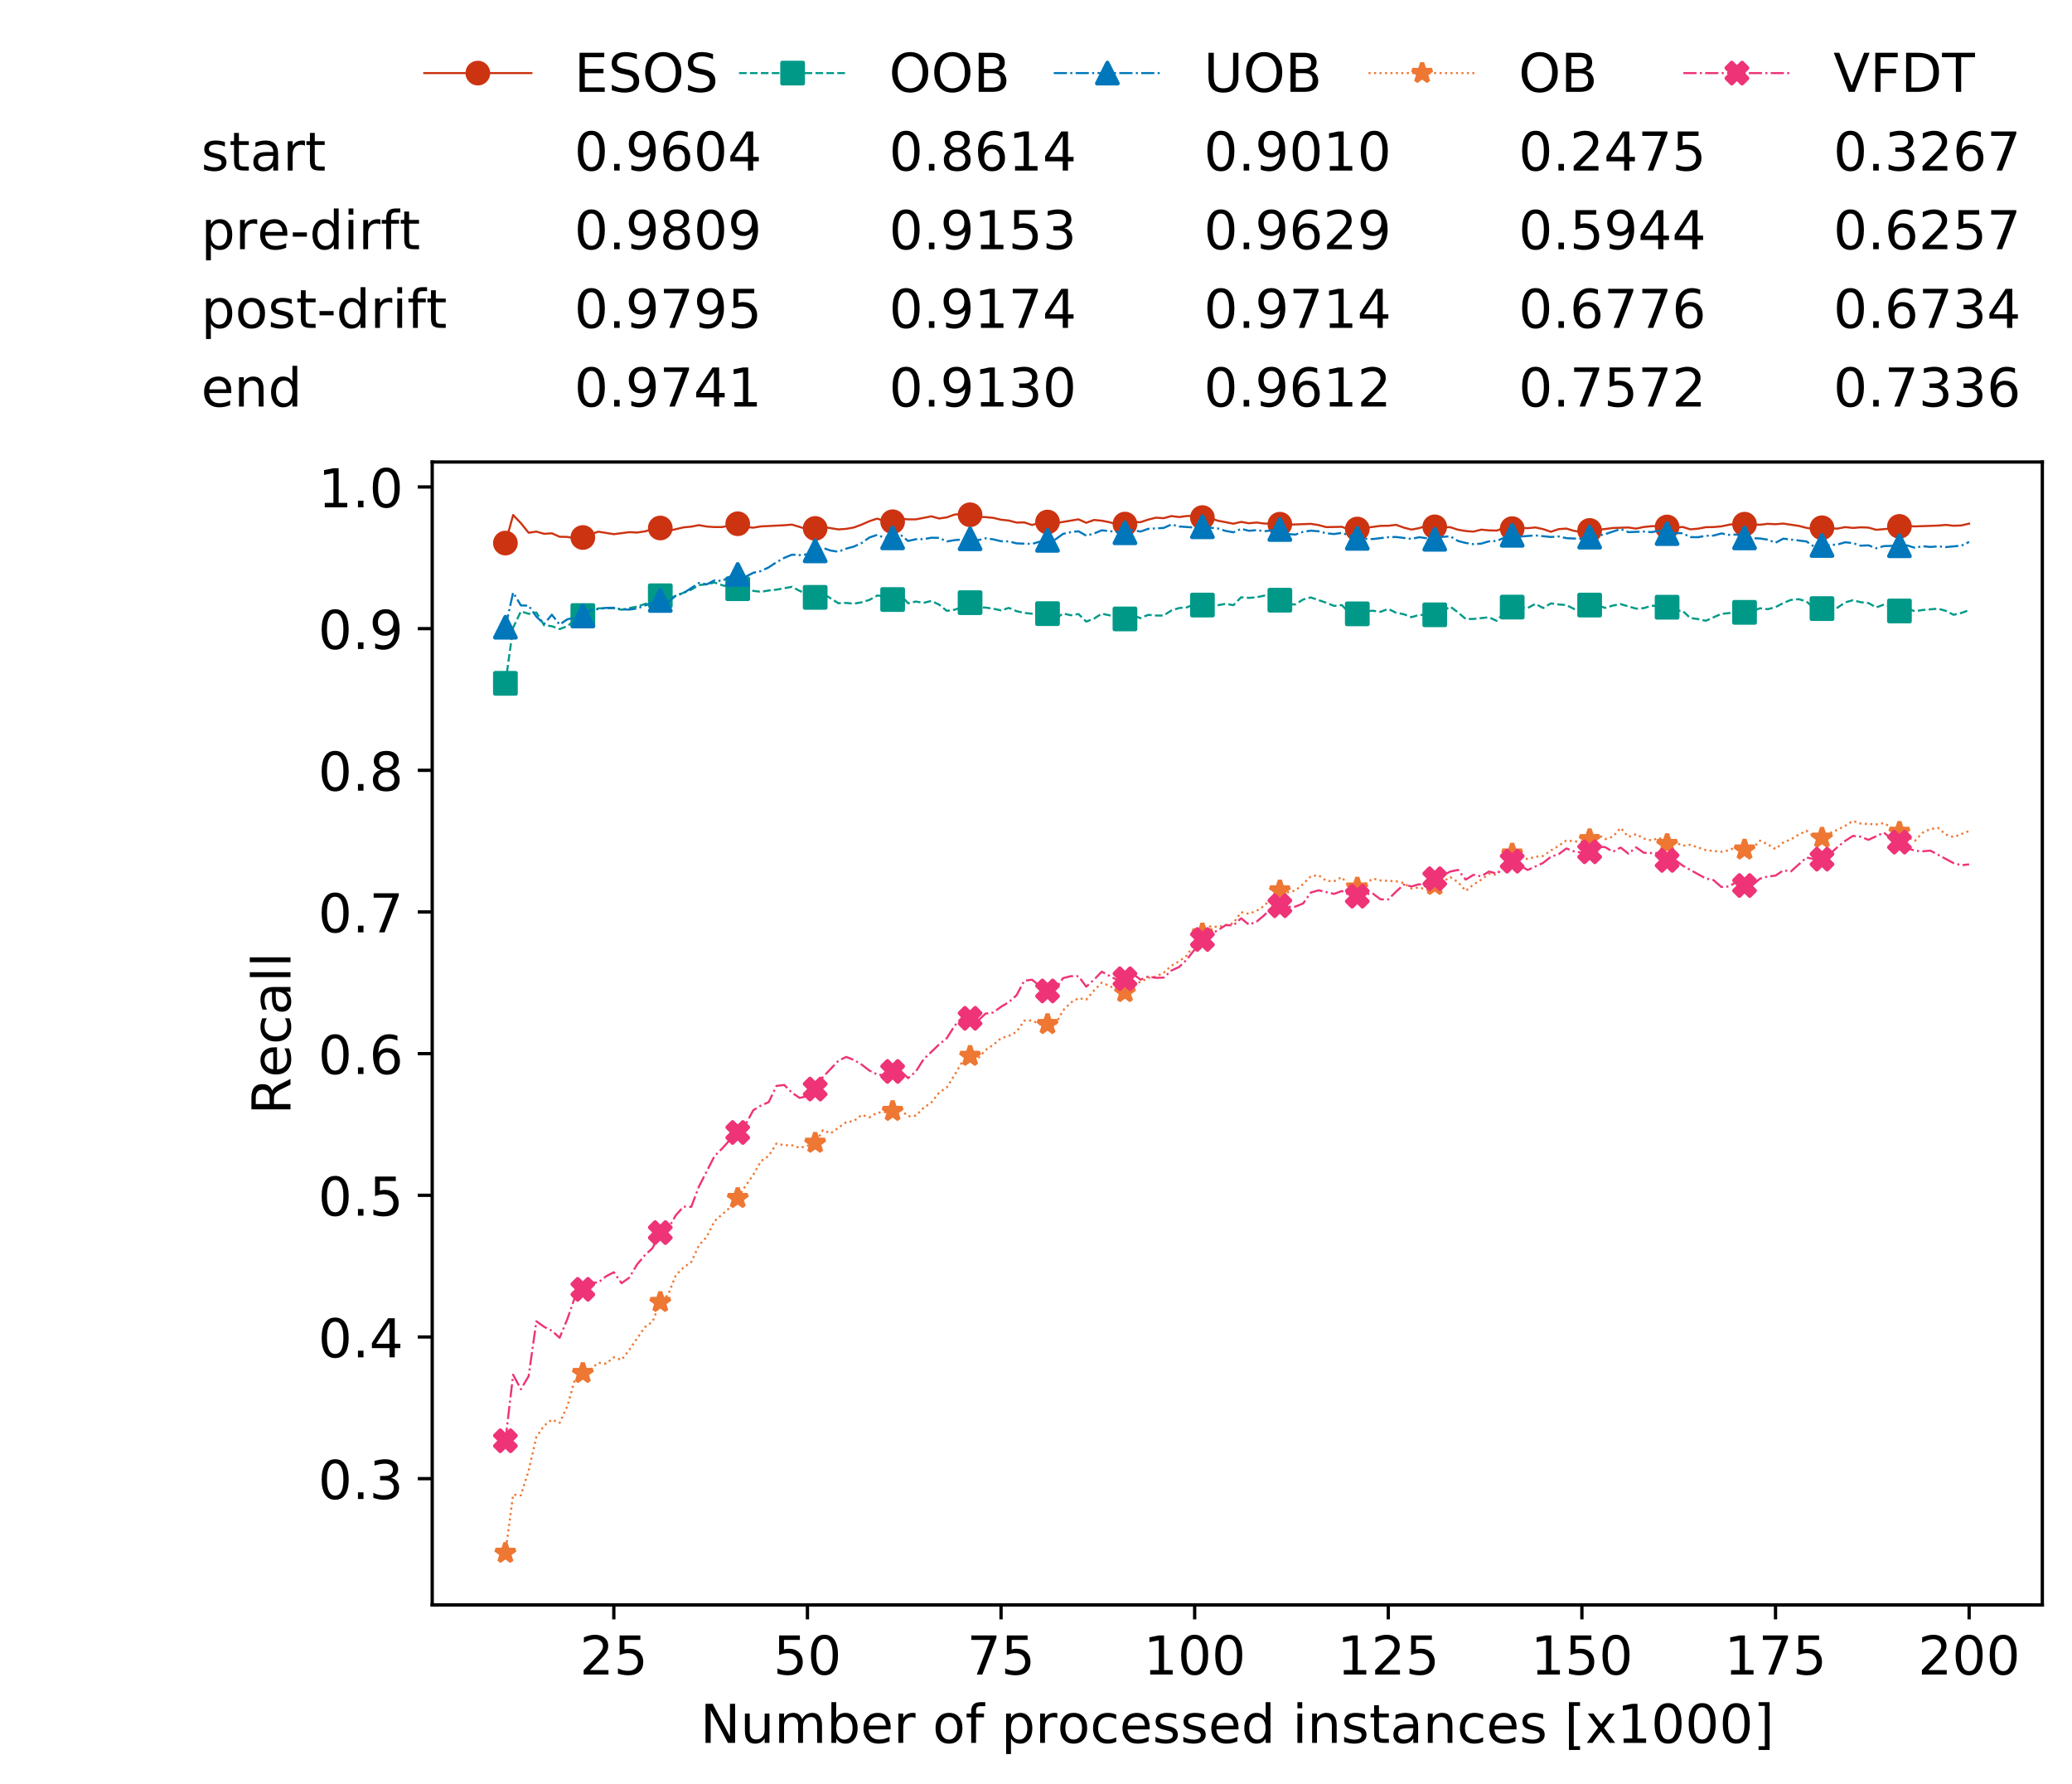 <?xml version="1.0" encoding="utf-8" standalone="no"?>
<!DOCTYPE svg PUBLIC "-//W3C//DTD SVG 1.1//EN"
  "http://www.w3.org/Graphics/SVG/1.1/DTD/svg11.dtd">
<!-- Created with matplotlib (https://matplotlib.org/) -->
<svg height="432.615pt" version="1.1" viewBox="0 0 502.65 432.615" width="502.65pt" xmlns="http://www.w3.org/2000/svg" xmlns:xlink="http://www.w3.org/1999/xlink">
 <defs>
  <style type="text/css">
*{stroke-linecap:butt;stroke-linejoin:round;white-space:pre;}
  </style>
 </defs>
 <g id="figure_1">
  <g id="patch_1">
   <path d="M 0 432.615 
L 502.65 432.615 
L 502.65 0 
L 0 0 
z
" style="fill:#ffffff;"/>
  </g>
  <g id="axes_1">
   <g id="patch_2">
    <path d="M 104.85 389.252 
L 495.45 389.252 
L 495.45 112.052 
L 104.85 112.052 
z
" style="fill:#ffffff;"/>
   </g>
   <g id="matplotlib.axis_1">
    <g id="xtick_1">
     <g id="line2d_1">
      <defs>
       <path d="M 0 0 
L 0 3.5 
" id="m9751af667c" style="stroke:#000000;stroke-width:0.8;"/>
      </defs>
      <g>
       <use style="stroke:#000000;stroke-width:0.8;" x="148.908" xlink:href="#m9751af667c" y="389.252"/>
      </g>
     </g>
     <g id="text_1">
      <!-- 25 -->
      <defs>
       <path d="M 19.188 8.297 
L 53.609 8.297 
L 53.609 0 
L 7.328 0 
L 7.328 8.297 
Q 12.938 14.109 22.625 23.891 
Q 32.328 33.688 34.812 36.531 
Q 39.547 41.844 41.422 45.531 
Q 43.312 49.219 43.312 52.781 
Q 43.312 58.594 39.234 62.25 
Q 35.156 65.922 28.609 65.922 
Q 23.969 65.922 18.812 64.312 
Q 13.672 62.703 7.812 59.422 
L 7.812 69.391 
Q 13.766 71.781 18.938 73 
Q 24.125 74.219 28.422 74.219 
Q 39.75 74.219 46.484 68.547 
Q 53.219 62.891 53.219 53.422 
Q 53.219 48.922 51.531 44.891 
Q 49.859 40.875 45.406 35.406 
Q 44.188 33.984 37.641 27.219 
Q 31.109 20.453 19.188 8.297 
z
" id="DejaVuSans-50"/>
       <path d="M 10.797 72.906 
L 49.516 72.906 
L 49.516 64.594 
L 19.828 64.594 
L 19.828 46.734 
Q 21.969 47.469 24.109 47.828 
Q 26.266 48.188 28.422 48.188 
Q 40.625 48.188 47.75 41.5 
Q 54.891 34.812 54.891 23.391 
Q 54.891 11.625 47.562 5.094 
Q 40.234 -1.422 26.906 -1.422 
Q 22.312 -1.422 17.547 -0.641 
Q 12.797 0.141 7.719 1.703 
L 7.719 11.625 
Q 12.109 9.234 16.797 8.062 
Q 21.484 6.891 26.703 6.891 
Q 35.156 6.891 40.078 11.328 
Q 45.016 15.766 45.016 23.391 
Q 45.016 31 40.078 35.438 
Q 35.156 39.891 26.703 39.891 
Q 22.75 39.891 18.812 39.016 
Q 14.891 38.141 10.797 36.281 
z
" id="DejaVuSans-53"/>
      </defs>
      <g transform="translate(140.636 406.13)scale(0.13 -0.13)">
       <use xlink:href="#DejaVuSans-50"/>
       <use x="63.623" xlink:href="#DejaVuSans-53"/>
      </g>
     </g>
    </g>
    <g id="xtick_2">
     <g id="line2d_2">
      <g>
       <use style="stroke:#000000;stroke-width:0.8;" x="195.877" xlink:href="#m9751af667c" y="389.252"/>
      </g>
     </g>
     <g id="text_2">
      <!-- 50 -->
      <defs>
       <path d="M 31.781 66.406 
Q 24.172 66.406 20.328 58.906 
Q 16.5 51.422 16.5 36.375 
Q 16.5 21.391 20.328 13.891 
Q 24.172 6.391 31.781 6.391 
Q 39.453 6.391 43.281 13.891 
Q 47.125 21.391 47.125 36.375 
Q 47.125 51.422 43.281 58.906 
Q 39.453 66.406 31.781 66.406 
z
M 31.781 74.219 
Q 44.047 74.219 50.516 64.516 
Q 56.984 54.828 56.984 36.375 
Q 56.984 17.969 50.516 8.266 
Q 44.047 -1.422 31.781 -1.422 
Q 19.531 -1.422 13.062 8.266 
Q 6.594 17.969 6.594 36.375 
Q 6.594 54.828 13.062 64.516 
Q 19.531 74.219 31.781 74.219 
z
" id="DejaVuSans-48"/>
      </defs>
      <g transform="translate(187.606 406.13)scale(0.13 -0.13)">
       <use xlink:href="#DejaVuSans-53"/>
       <use x="63.623" xlink:href="#DejaVuSans-48"/>
      </g>
     </g>
    </g>
    <g id="xtick_3">
     <g id="line2d_3">
      <g>
       <use style="stroke:#000000;stroke-width:0.8;" x="242.847" xlink:href="#m9751af667c" y="389.252"/>
      </g>
     </g>
     <g id="text_3">
      <!-- 75 -->
      <defs>
       <path d="M 8.203 72.906 
L 55.078 72.906 
L 55.078 68.703 
L 28.609 0 
L 18.312 0 
L 43.219 64.594 
L 8.203 64.594 
z
" id="DejaVuSans-55"/>
      </defs>
      <g transform="translate(234.576 406.13)scale(0.13 -0.13)">
       <use xlink:href="#DejaVuSans-55"/>
       <use x="63.623" xlink:href="#DejaVuSans-53"/>
      </g>
     </g>
    </g>
    <g id="xtick_4">
     <g id="line2d_4">
      <g>
       <use style="stroke:#000000;stroke-width:0.8;" x="289.817" xlink:href="#m9751af667c" y="389.252"/>
      </g>
     </g>
     <g id="text_4">
      <!-- 100 -->
      <defs>
       <path d="M 12.406 8.297 
L 28.516 8.297 
L 28.516 63.922 
L 10.984 60.406 
L 10.984 69.391 
L 28.422 72.906 
L 38.281 72.906 
L 38.281 8.297 
L 54.391 8.297 
L 54.391 0 
L 12.406 0 
z
" id="DejaVuSans-49"/>
      </defs>
      <g transform="translate(277.41 406.13)scale(0.13 -0.13)">
       <use xlink:href="#DejaVuSans-49"/>
       <use x="63.623" xlink:href="#DejaVuSans-48"/>
       <use x="127.246" xlink:href="#DejaVuSans-48"/>
      </g>
     </g>
    </g>
    <g id="xtick_5">
     <g id="line2d_5">
      <g>
       <use style="stroke:#000000;stroke-width:0.8;" x="336.786" xlink:href="#m9751af667c" y="389.252"/>
      </g>
     </g>
     <g id="text_5">
      <!-- 125 -->
      <g transform="translate(324.379 406.13)scale(0.13 -0.13)">
       <use xlink:href="#DejaVuSans-49"/>
       <use x="63.623" xlink:href="#DejaVuSans-50"/>
       <use x="127.246" xlink:href="#DejaVuSans-53"/>
      </g>
     </g>
    </g>
    <g id="xtick_6">
     <g id="line2d_6">
      <g>
       <use style="stroke:#000000;stroke-width:0.8;" x="383.756" xlink:href="#m9751af667c" y="389.252"/>
      </g>
     </g>
     <g id="text_6">
      <!-- 150 -->
      <g transform="translate(371.349 406.13)scale(0.13 -0.13)">
       <use xlink:href="#DejaVuSans-49"/>
       <use x="63.623" xlink:href="#DejaVuSans-53"/>
       <use x="127.246" xlink:href="#DejaVuSans-48"/>
      </g>
     </g>
    </g>
    <g id="xtick_7">
     <g id="line2d_7">
      <g>
       <use style="stroke:#000000;stroke-width:0.8;" x="430.726" xlink:href="#m9751af667c" y="389.252"/>
      </g>
     </g>
     <g id="text_7">
      <!-- 175 -->
      <g transform="translate(418.319 406.13)scale(0.13 -0.13)">
       <use xlink:href="#DejaVuSans-49"/>
       <use x="63.623" xlink:href="#DejaVuSans-55"/>
       <use x="127.246" xlink:href="#DejaVuSans-53"/>
      </g>
     </g>
    </g>
    <g id="xtick_8">
     <g id="line2d_8">
      <g>
       <use style="stroke:#000000;stroke-width:0.8;" x="477.695" xlink:href="#m9751af667c" y="389.252"/>
      </g>
     </g>
     <g id="text_8">
      <!-- 200 -->
      <g transform="translate(465.289 406.13)scale(0.13 -0.13)">
       <use xlink:href="#DejaVuSans-50"/>
       <use x="63.623" xlink:href="#DejaVuSans-48"/>
       <use x="127.246" xlink:href="#DejaVuSans-48"/>
      </g>
     </g>
    </g>
    <g id="text_9">
     <!-- Number of processed instances [x1000] -->
     <defs>
      <path d="M 9.812 72.906 
L 23.094 72.906 
L 55.422 11.922 
L 55.422 72.906 
L 64.984 72.906 
L 64.984 0 
L 51.703 0 
L 19.391 60.984 
L 19.391 0 
L 9.812 0 
z
" id="DejaVuSans-78"/>
      <path d="M 8.5 21.578 
L 8.5 54.688 
L 17.484 54.688 
L 17.484 21.922 
Q 17.484 14.156 20.5 10.266 
Q 23.531 6.391 29.594 6.391 
Q 36.859 6.391 41.078 11.031 
Q 45.312 15.672 45.312 23.688 
L 45.312 54.688 
L 54.297 54.688 
L 54.297 0 
L 45.312 0 
L 45.312 8.406 
Q 42.047 3.422 37.719 1 
Q 33.406 -1.422 27.688 -1.422 
Q 18.266 -1.422 13.375 4.438 
Q 8.5 10.297 8.5 21.578 
z
M 31.109 56 
z
" id="DejaVuSans-117"/>
      <path d="M 52 44.188 
Q 55.375 50.25 60.062 53.125 
Q 64.75 56 71.094 56 
Q 79.641 56 84.281 50.016 
Q 88.922 44.047 88.922 33.016 
L 88.922 0 
L 79.891 0 
L 79.891 32.719 
Q 79.891 40.578 77.094 44.375 
Q 74.312 48.188 68.609 48.188 
Q 61.625 48.188 57.562 43.547 
Q 53.516 38.922 53.516 30.906 
L 53.516 0 
L 44.484 0 
L 44.484 32.719 
Q 44.484 40.625 41.703 44.406 
Q 38.922 48.188 33.109 48.188 
Q 26.219 48.188 22.156 43.531 
Q 18.109 38.875 18.109 30.906 
L 18.109 0 
L 9.078 0 
L 9.078 54.688 
L 18.109 54.688 
L 18.109 46.188 
Q 21.188 51.219 25.484 53.609 
Q 29.781 56 35.688 56 
Q 41.656 56 45.828 52.969 
Q 50 49.953 52 44.188 
z
" id="DejaVuSans-109"/>
      <path d="M 48.688 27.297 
Q 48.688 37.203 44.609 42.844 
Q 40.531 48.484 33.406 48.484 
Q 26.266 48.484 22.188 42.844 
Q 18.109 37.203 18.109 27.297 
Q 18.109 17.391 22.188 11.75 
Q 26.266 6.109 33.406 6.109 
Q 40.531 6.109 44.609 11.75 
Q 48.688 17.391 48.688 27.297 
z
M 18.109 46.391 
Q 20.953 51.266 25.266 53.625 
Q 29.594 56 35.594 56 
Q 45.562 56 51.781 48.094 
Q 58.016 40.188 58.016 27.297 
Q 58.016 14.406 51.781 6.484 
Q 45.562 -1.422 35.594 -1.422 
Q 29.594 -1.422 25.266 0.953 
Q 20.953 3.328 18.109 8.203 
L 18.109 0 
L 9.078 0 
L 9.078 75.984 
L 18.109 75.984 
z
" id="DejaVuSans-98"/>
      <path d="M 56.203 29.594 
L 56.203 25.203 
L 14.891 25.203 
Q 15.484 15.922 20.484 11.062 
Q 25.484 6.203 34.422 6.203 
Q 39.594 6.203 44.453 7.469 
Q 49.312 8.734 54.109 11.281 
L 54.109 2.781 
Q 49.266 0.734 44.188 -0.344 
Q 39.109 -1.422 33.891 -1.422 
Q 20.797 -1.422 13.156 6.188 
Q 5.516 13.812 5.516 26.812 
Q 5.516 40.234 12.766 48.109 
Q 20.016 56 32.328 56 
Q 43.359 56 49.781 48.891 
Q 56.203 41.797 56.203 29.594 
z
M 47.219 32.234 
Q 47.125 39.594 43.094 43.984 
Q 39.062 48.391 32.422 48.391 
Q 24.906 48.391 20.391 44.141 
Q 15.875 39.891 15.188 32.172 
z
" id="DejaVuSans-101"/>
      <path d="M 41.109 46.297 
Q 39.594 47.172 37.812 47.578 
Q 36.031 48 33.891 48 
Q 26.266 48 22.188 43.047 
Q 18.109 38.094 18.109 28.812 
L 18.109 0 
L 9.078 0 
L 9.078 54.688 
L 18.109 54.688 
L 18.109 46.188 
Q 20.953 51.172 25.484 53.578 
Q 30.031 56 36.531 56 
Q 37.453 56 38.578 55.875 
Q 39.703 55.766 41.062 55.516 
z
" id="DejaVuSans-114"/>
      <path id="DejaVuSans-32"/>
      <path d="M 30.609 48.391 
Q 23.391 48.391 19.188 42.75 
Q 14.984 37.109 14.984 27.297 
Q 14.984 17.484 19.156 11.844 
Q 23.344 6.203 30.609 6.203 
Q 37.797 6.203 41.984 11.859 
Q 46.188 17.531 46.188 27.297 
Q 46.188 37.016 41.984 42.703 
Q 37.797 48.391 30.609 48.391 
z
M 30.609 56 
Q 42.328 56 49.016 48.375 
Q 55.719 40.766 55.719 27.297 
Q 55.719 13.875 49.016 6.219 
Q 42.328 -1.422 30.609 -1.422 
Q 18.844 -1.422 12.172 6.219 
Q 5.516 13.875 5.516 27.297 
Q 5.516 40.766 12.172 48.375 
Q 18.844 56 30.609 56 
z
" id="DejaVuSans-111"/>
      <path d="M 37.109 75.984 
L 37.109 68.5 
L 28.516 68.5 
Q 23.688 68.5 21.797 66.547 
Q 19.922 64.594 19.922 59.516 
L 19.922 54.688 
L 34.719 54.688 
L 34.719 47.703 
L 19.922 47.703 
L 19.922 0 
L 10.891 0 
L 10.891 47.703 
L 2.297 47.703 
L 2.297 54.688 
L 10.891 54.688 
L 10.891 58.5 
Q 10.891 67.625 15.141 71.797 
Q 19.391 75.984 28.609 75.984 
z
" id="DejaVuSans-102"/>
      <path d="M 18.109 8.203 
L 18.109 -20.797 
L 9.078 -20.797 
L 9.078 54.688 
L 18.109 54.688 
L 18.109 46.391 
Q 20.953 51.266 25.266 53.625 
Q 29.594 56 35.594 56 
Q 45.562 56 51.781 48.094 
Q 58.016 40.188 58.016 27.297 
Q 58.016 14.406 51.781 6.484 
Q 45.562 -1.422 35.594 -1.422 
Q 29.594 -1.422 25.266 0.953 
Q 20.953 3.328 18.109 8.203 
z
M 48.688 27.297 
Q 48.688 37.203 44.609 42.844 
Q 40.531 48.484 33.406 48.484 
Q 26.266 48.484 22.188 42.844 
Q 18.109 37.203 18.109 27.297 
Q 18.109 17.391 22.188 11.75 
Q 26.266 6.109 33.406 6.109 
Q 40.531 6.109 44.609 11.75 
Q 48.688 17.391 48.688 27.297 
z
" id="DejaVuSans-112"/>
      <path d="M 48.781 52.594 
L 48.781 44.188 
Q 44.969 46.297 41.141 47.344 
Q 37.312 48.391 33.406 48.391 
Q 24.656 48.391 19.812 42.844 
Q 14.984 37.312 14.984 27.297 
Q 14.984 17.281 19.812 11.734 
Q 24.656 6.203 33.406 6.203 
Q 37.312 6.203 41.141 7.25 
Q 44.969 8.297 48.781 10.406 
L 48.781 2.094 
Q 45.016 0.344 40.984 -0.531 
Q 36.969 -1.422 32.422 -1.422 
Q 20.062 -1.422 12.781 6.344 
Q 5.516 14.109 5.516 27.297 
Q 5.516 40.672 12.859 48.328 
Q 20.219 56 33.016 56 
Q 37.156 56 41.109 55.141 
Q 45.062 54.297 48.781 52.594 
z
" id="DejaVuSans-99"/>
      <path d="M 44.281 53.078 
L 44.281 44.578 
Q 40.484 46.531 36.375 47.5 
Q 32.281 48.484 27.875 48.484 
Q 21.188 48.484 17.844 46.438 
Q 14.5 44.391 14.5 40.281 
Q 14.5 37.156 16.891 35.375 
Q 19.281 33.594 26.516 31.984 
L 29.594 31.297 
Q 39.156 29.25 43.188 25.516 
Q 47.219 21.781 47.219 15.094 
Q 47.219 7.469 41.188 3.016 
Q 35.156 -1.422 24.609 -1.422 
Q 20.219 -1.422 15.453 -0.562 
Q 10.688 0.297 5.422 2 
L 5.422 11.281 
Q 10.406 8.688 15.234 7.391 
Q 20.062 6.109 24.812 6.109 
Q 31.156 6.109 34.562 8.281 
Q 37.984 10.453 37.984 14.406 
Q 37.984 18.062 35.516 20.016 
Q 33.062 21.969 24.703 23.781 
L 21.578 24.516 
Q 13.234 26.266 9.516 29.906 
Q 5.812 33.547 5.812 39.891 
Q 5.812 47.609 11.281 51.797 
Q 16.75 56 26.812 56 
Q 31.781 56 36.172 55.266 
Q 40.578 54.547 44.281 53.078 
z
" id="DejaVuSans-115"/>
      <path d="M 45.406 46.391 
L 45.406 75.984 
L 54.391 75.984 
L 54.391 0 
L 45.406 0 
L 45.406 8.203 
Q 42.578 3.328 38.25 0.953 
Q 33.938 -1.422 27.875 -1.422 
Q 17.969 -1.422 11.734 6.484 
Q 5.516 14.406 5.516 27.297 
Q 5.516 40.188 11.734 48.094 
Q 17.969 56 27.875 56 
Q 33.938 56 38.25 53.625 
Q 42.578 51.266 45.406 46.391 
z
M 14.797 27.297 
Q 14.797 17.391 18.875 11.75 
Q 22.953 6.109 30.078 6.109 
Q 37.203 6.109 41.297 11.75 
Q 45.406 17.391 45.406 27.297 
Q 45.406 37.203 41.297 42.844 
Q 37.203 48.484 30.078 48.484 
Q 22.953 48.484 18.875 42.844 
Q 14.797 37.203 14.797 27.297 
z
" id="DejaVuSans-100"/>
      <path d="M 9.422 54.688 
L 18.406 54.688 
L 18.406 0 
L 9.422 0 
z
M 9.422 75.984 
L 18.406 75.984 
L 18.406 64.594 
L 9.422 64.594 
z
" id="DejaVuSans-105"/>
      <path d="M 54.891 33.016 
L 54.891 0 
L 45.906 0 
L 45.906 32.719 
Q 45.906 40.484 42.875 44.328 
Q 39.844 48.188 33.797 48.188 
Q 26.516 48.188 22.312 43.547 
Q 18.109 38.922 18.109 30.906 
L 18.109 0 
L 9.078 0 
L 9.078 54.688 
L 18.109 54.688 
L 18.109 46.188 
Q 21.344 51.125 25.703 53.562 
Q 30.078 56 35.797 56 
Q 45.219 56 50.047 50.172 
Q 54.891 44.344 54.891 33.016 
z
" id="DejaVuSans-110"/>
      <path d="M 18.312 70.219 
L 18.312 54.688 
L 36.812 54.688 
L 36.812 47.703 
L 18.312 47.703 
L 18.312 18.016 
Q 18.312 11.328 20.141 9.422 
Q 21.969 7.516 27.594 7.516 
L 36.812 7.516 
L 36.812 0 
L 27.594 0 
Q 17.188 0 13.234 3.875 
Q 9.281 7.766 9.281 18.016 
L 9.281 47.703 
L 2.688 47.703 
L 2.688 54.688 
L 9.281 54.688 
L 9.281 70.219 
z
" id="DejaVuSans-116"/>
      <path d="M 34.281 27.484 
Q 23.391 27.484 19.188 25 
Q 14.984 22.516 14.984 16.5 
Q 14.984 11.719 18.141 8.906 
Q 21.297 6.109 26.703 6.109 
Q 34.188 6.109 38.703 11.406 
Q 43.219 16.703 43.219 25.484 
L 43.219 27.484 
z
M 52.203 31.203 
L 52.203 0 
L 43.219 0 
L 43.219 8.297 
Q 40.141 3.328 35.547 0.953 
Q 30.953 -1.422 24.312 -1.422 
Q 15.922 -1.422 10.953 3.297 
Q 6 8.016 6 15.922 
Q 6 25.141 12.172 29.828 
Q 18.359 34.516 30.609 34.516 
L 43.219 34.516 
L 43.219 35.406 
Q 43.219 41.609 39.141 45 
Q 35.062 48.391 27.688 48.391 
Q 23 48.391 18.547 47.266 
Q 14.109 46.141 10.016 43.891 
L 10.016 52.203 
Q 14.938 54.109 19.578 55.047 
Q 24.219 56 28.609 56 
Q 40.484 56 46.344 49.844 
Q 52.203 43.703 52.203 31.203 
z
" id="DejaVuSans-97"/>
      <path d="M 8.594 75.984 
L 29.297 75.984 
L 29.297 69 
L 17.578 69 
L 17.578 -6.203 
L 29.297 -6.203 
L 29.297 -13.188 
L 8.594 -13.188 
z
" id="DejaVuSans-91"/>
      <path d="M 54.891 54.688 
L 35.109 28.078 
L 55.906 0 
L 45.312 0 
L 29.391 21.484 
L 13.484 0 
L 2.875 0 
L 24.125 28.609 
L 4.688 54.688 
L 15.281 54.688 
L 29.781 35.203 
L 44.281 54.688 
z
" id="DejaVuSans-120"/>
      <path d="M 30.422 75.984 
L 30.422 -13.188 
L 9.719 -13.188 
L 9.719 -6.203 
L 21.391 -6.203 
L 21.391 69 
L 9.719 69 
L 9.719 75.984 
z
" id="DejaVuSans-93"/>
     </defs>
     <g transform="translate(169.881 422.711)scale(0.13 -0.13)">
      <use xlink:href="#DejaVuSans-78"/>
      <use x="74.805" xlink:href="#DejaVuSans-117"/>
      <use x="138.184" xlink:href="#DejaVuSans-109"/>
      <use x="235.596" xlink:href="#DejaVuSans-98"/>
      <use x="299.072" xlink:href="#DejaVuSans-101"/>
      <use x="360.596" xlink:href="#DejaVuSans-114"/>
      <use x="401.709" xlink:href="#DejaVuSans-32"/>
      <use x="433.496" xlink:href="#DejaVuSans-111"/>
      <use x="494.678" xlink:href="#DejaVuSans-102"/>
      <use x="529.883" xlink:href="#DejaVuSans-32"/>
      <use x="561.67" xlink:href="#DejaVuSans-112"/>
      <use x="625.146" xlink:href="#DejaVuSans-114"/>
      <use x="666.229" xlink:href="#DejaVuSans-111"/>
      <use x="727.41" xlink:href="#DejaVuSans-99"/>
      <use x="782.391" xlink:href="#DejaVuSans-101"/>
      <use x="843.914" xlink:href="#DejaVuSans-115"/>
      <use x="896.014" xlink:href="#DejaVuSans-115"/>
      <use x="948.113" xlink:href="#DejaVuSans-101"/>
      <use x="1009.637" xlink:href="#DejaVuSans-100"/>
      <use x="1073.113" xlink:href="#DejaVuSans-32"/>
      <use x="1104.9" xlink:href="#DejaVuSans-105"/>
      <use x="1132.684" xlink:href="#DejaVuSans-110"/>
      <use x="1196.062" xlink:href="#DejaVuSans-115"/>
      <use x="1248.162" xlink:href="#DejaVuSans-116"/>
      <use x="1287.371" xlink:href="#DejaVuSans-97"/>
      <use x="1348.65" xlink:href="#DejaVuSans-110"/>
      <use x="1412.029" xlink:href="#DejaVuSans-99"/>
      <use x="1467.01" xlink:href="#DejaVuSans-101"/>
      <use x="1528.533" xlink:href="#DejaVuSans-115"/>
      <use x="1580.633" xlink:href="#DejaVuSans-32"/>
      <use x="1612.42" xlink:href="#DejaVuSans-91"/>
      <use x="1651.434" xlink:href="#DejaVuSans-120"/>
      <use x="1710.613" xlink:href="#DejaVuSans-49"/>
      <use x="1774.236" xlink:href="#DejaVuSans-48"/>
      <use x="1837.859" xlink:href="#DejaVuSans-48"/>
      <use x="1901.482" xlink:href="#DejaVuSans-48"/>
      <use x="1965.105" xlink:href="#DejaVuSans-93"/>
     </g>
    </g>
   </g>
   <g id="matplotlib.axis_2">
    <g id="ytick_1">
     <g id="line2d_9">
      <defs>
       <path d="M 0 0 
L -3.5 0 
" id="me3435edbdd" style="stroke:#000000;stroke-width:0.8;"/>
      </defs>
      <g>
       <use style="stroke:#000000;stroke-width:0.8;" x="104.85" xlink:href="#me3435edbdd" y="358.622"/>
      </g>
     </g>
     <g id="text_10">
      <!-- 0.3 -->
      <defs>
       <path d="M 10.688 12.406 
L 21 12.406 
L 21 0 
L 10.688 0 
z
" id="DejaVuSans-46"/>
       <path d="M 40.578 39.312 
Q 47.656 37.797 51.625 33 
Q 55.609 28.219 55.609 21.188 
Q 55.609 10.406 48.188 4.484 
Q 40.766 -1.422 27.094 -1.422 
Q 22.516 -1.422 17.656 -0.516 
Q 12.797 0.391 7.625 2.203 
L 7.625 11.719 
Q 11.719 9.328 16.594 8.109 
Q 21.484 6.891 26.812 6.891 
Q 36.078 6.891 40.938 10.547 
Q 45.797 14.203 45.797 21.188 
Q 45.797 27.641 41.281 31.266 
Q 36.766 34.906 28.719 34.906 
L 20.219 34.906 
L 20.219 43.016 
L 29.109 43.016 
Q 36.375 43.016 40.234 45.922 
Q 44.094 48.828 44.094 54.297 
Q 44.094 59.906 40.109 62.906 
Q 36.141 65.922 28.719 65.922 
Q 24.656 65.922 20.016 65.031 
Q 15.375 64.156 9.812 62.312 
L 9.812 71.094 
Q 15.438 72.656 20.344 73.438 
Q 25.25 74.219 29.594 74.219 
Q 40.828 74.219 47.359 69.109 
Q 53.906 64.016 53.906 55.328 
Q 53.906 49.266 50.438 45.094 
Q 46.969 40.922 40.578 39.312 
z
" id="DejaVuSans-51"/>
      </defs>
      <g transform="translate(77.176 363.56)scale(0.13 -0.13)">
       <use xlink:href="#DejaVuSans-48"/>
       <use x="63.623" xlink:href="#DejaVuSans-46"/>
       <use x="95.41" xlink:href="#DejaVuSans-51"/>
      </g>
     </g>
    </g>
    <g id="ytick_2">
     <g id="line2d_10">
      <g>
       <use style="stroke:#000000;stroke-width:0.8;" x="104.85" xlink:href="#me3435edbdd" y="324.262"/>
      </g>
     </g>
     <g id="text_11">
      <!-- 0.4 -->
      <defs>
       <path d="M 37.797 64.312 
L 12.891 25.391 
L 37.797 25.391 
z
M 35.203 72.906 
L 47.609 72.906 
L 47.609 25.391 
L 58.016 25.391 
L 58.016 17.188 
L 47.609 17.188 
L 47.609 0 
L 37.797 0 
L 37.797 17.188 
L 4.891 17.188 
L 4.891 26.703 
z
" id="DejaVuSans-52"/>
      </defs>
      <g transform="translate(77.176 329.201)scale(0.13 -0.13)">
       <use xlink:href="#DejaVuSans-48"/>
       <use x="63.623" xlink:href="#DejaVuSans-46"/>
       <use x="95.41" xlink:href="#DejaVuSans-52"/>
      </g>
     </g>
    </g>
    <g id="ytick_3">
     <g id="line2d_11">
      <g>
       <use style="stroke:#000000;stroke-width:0.8;" x="104.85" xlink:href="#me3435edbdd" y="289.902"/>
      </g>
     </g>
     <g id="text_12">
      <!-- 0.5 -->
      <g transform="translate(77.176 294.841)scale(0.13 -0.13)">
       <use xlink:href="#DejaVuSans-48"/>
       <use x="63.623" xlink:href="#DejaVuSans-46"/>
       <use x="95.41" xlink:href="#DejaVuSans-53"/>
      </g>
     </g>
    </g>
    <g id="ytick_4">
     <g id="line2d_12">
      <g>
       <use style="stroke:#000000;stroke-width:0.8;" x="104.85" xlink:href="#me3435edbdd" y="255.543"/>
      </g>
     </g>
     <g id="text_13">
      <!-- 0.6 -->
      <defs>
       <path d="M 33.016 40.375 
Q 26.375 40.375 22.484 35.828 
Q 18.609 31.297 18.609 23.391 
Q 18.609 15.531 22.484 10.953 
Q 26.375 6.391 33.016 6.391 
Q 39.656 6.391 43.531 10.953 
Q 47.406 15.531 47.406 23.391 
Q 47.406 31.297 43.531 35.828 
Q 39.656 40.375 33.016 40.375 
z
M 52.594 71.297 
L 52.594 62.312 
Q 48.875 64.062 45.094 64.984 
Q 41.312 65.922 37.594 65.922 
Q 27.828 65.922 22.672 59.328 
Q 17.531 52.734 16.797 39.406 
Q 19.672 43.656 24.016 45.922 
Q 28.375 48.188 33.594 48.188 
Q 44.578 48.188 50.953 41.516 
Q 57.328 34.859 57.328 23.391 
Q 57.328 12.156 50.688 5.359 
Q 44.047 -1.422 33.016 -1.422 
Q 20.359 -1.422 13.672 8.266 
Q 6.984 17.969 6.984 36.375 
Q 6.984 53.656 15.188 63.938 
Q 23.391 74.219 37.203 74.219 
Q 40.922 74.219 44.703 73.484 
Q 48.484 72.75 52.594 71.297 
z
" id="DejaVuSans-54"/>
      </defs>
      <g transform="translate(77.176 260.482)scale(0.13 -0.13)">
       <use xlink:href="#DejaVuSans-48"/>
       <use x="63.623" xlink:href="#DejaVuSans-46"/>
       <use x="95.41" xlink:href="#DejaVuSans-54"/>
      </g>
     </g>
    </g>
    <g id="ytick_5">
     <g id="line2d_13">
      <g>
       <use style="stroke:#000000;stroke-width:0.8;" x="104.85" xlink:href="#me3435edbdd" y="221.183"/>
      </g>
     </g>
     <g id="text_14">
      <!-- 0.7 -->
      <g transform="translate(77.176 226.122)scale(0.13 -0.13)">
       <use xlink:href="#DejaVuSans-48"/>
       <use x="63.623" xlink:href="#DejaVuSans-46"/>
       <use x="95.41" xlink:href="#DejaVuSans-55"/>
      </g>
     </g>
    </g>
    <g id="ytick_6">
     <g id="line2d_14">
      <g>
       <use style="stroke:#000000;stroke-width:0.8;" x="104.85" xlink:href="#me3435edbdd" y="186.823"/>
      </g>
     </g>
     <g id="text_15">
      <!-- 0.8 -->
      <defs>
       <path d="M 31.781 34.625 
Q 24.75 34.625 20.719 30.859 
Q 16.703 27.094 16.703 20.516 
Q 16.703 13.922 20.719 10.156 
Q 24.75 6.391 31.781 6.391 
Q 38.812 6.391 42.859 10.172 
Q 46.922 13.969 46.922 20.516 
Q 46.922 27.094 42.891 30.859 
Q 38.875 34.625 31.781 34.625 
z
M 21.922 38.812 
Q 15.578 40.375 12.031 44.719 
Q 8.5 49.078 8.5 55.328 
Q 8.5 64.062 14.719 69.141 
Q 20.953 74.219 31.781 74.219 
Q 42.672 74.219 48.875 69.141 
Q 55.078 64.062 55.078 55.328 
Q 55.078 49.078 51.531 44.719 
Q 48 40.375 41.703 38.812 
Q 48.828 37.156 52.797 32.312 
Q 56.781 27.484 56.781 20.516 
Q 56.781 9.906 50.312 4.234 
Q 43.844 -1.422 31.781 -1.422 
Q 19.734 -1.422 13.25 4.234 
Q 6.781 9.906 6.781 20.516 
Q 6.781 27.484 10.781 32.312 
Q 14.797 37.156 21.922 38.812 
z
M 18.312 54.391 
Q 18.312 48.734 21.844 45.562 
Q 25.391 42.391 31.781 42.391 
Q 38.141 42.391 41.719 45.562 
Q 45.312 48.734 45.312 54.391 
Q 45.312 60.062 41.719 63.234 
Q 38.141 66.406 31.781 66.406 
Q 25.391 66.406 21.844 63.234 
Q 18.312 60.062 18.312 54.391 
z
" id="DejaVuSans-56"/>
      </defs>
      <g transform="translate(77.176 191.762)scale(0.13 -0.13)">
       <use xlink:href="#DejaVuSans-48"/>
       <use x="63.623" xlink:href="#DejaVuSans-46"/>
       <use x="95.41" xlink:href="#DejaVuSans-56"/>
      </g>
     </g>
    </g>
    <g id="ytick_7">
     <g id="line2d_15">
      <g>
       <use style="stroke:#000000;stroke-width:0.8;" x="104.85" xlink:href="#me3435edbdd" y="152.464"/>
      </g>
     </g>
     <g id="text_16">
      <!-- 0.9 -->
      <defs>
       <path d="M 10.984 1.516 
L 10.984 10.5 
Q 14.703 8.734 18.5 7.812 
Q 22.312 6.891 25.984 6.891 
Q 35.75 6.891 40.891 13.453 
Q 46.047 20.016 46.781 33.406 
Q 43.953 29.203 39.594 26.953 
Q 35.25 24.703 29.984 24.703 
Q 19.047 24.703 12.672 31.312 
Q 6.297 37.938 6.297 49.422 
Q 6.297 60.641 12.938 67.422 
Q 19.578 74.219 30.609 74.219 
Q 43.266 74.219 49.922 64.516 
Q 56.594 54.828 56.594 36.375 
Q 56.594 19.141 48.406 8.859 
Q 40.234 -1.422 26.422 -1.422 
Q 22.703 -1.422 18.891 -0.688 
Q 15.094 0.047 10.984 1.516 
z
M 30.609 32.422 
Q 37.25 32.422 41.125 36.953 
Q 45.016 41.5 45.016 49.422 
Q 45.016 57.281 41.125 61.844 
Q 37.25 66.406 30.609 66.406 
Q 23.969 66.406 20.094 61.844 
Q 16.219 57.281 16.219 49.422 
Q 16.219 41.5 20.094 36.953 
Q 23.969 32.422 30.609 32.422 
z
" id="DejaVuSans-57"/>
      </defs>
      <g transform="translate(77.176 157.403)scale(0.13 -0.13)">
       <use xlink:href="#DejaVuSans-48"/>
       <use x="63.623" xlink:href="#DejaVuSans-46"/>
       <use x="95.41" xlink:href="#DejaVuSans-57"/>
      </g>
     </g>
    </g>
    <g id="ytick_8">
     <g id="line2d_16">
      <g>
       <use style="stroke:#000000;stroke-width:0.8;" x="104.85" xlink:href="#me3435edbdd" y="118.104"/>
      </g>
     </g>
     <g id="text_17">
      <!-- 1.0 -->
      <g transform="translate(77.176 123.043)scale(0.13 -0.13)">
       <use xlink:href="#DejaVuSans-49"/>
       <use x="63.623" xlink:href="#DejaVuSans-46"/>
       <use x="95.41" xlink:href="#DejaVuSans-48"/>
      </g>
     </g>
    </g>
    <g id="text_18">
     <!-- Recall -->
     <defs>
      <path d="M 44.391 34.188 
Q 47.562 33.109 50.562 29.594 
Q 53.562 26.078 56.594 19.922 
L 66.609 0 
L 56 0 
L 46.688 18.703 
Q 43.062 26.031 39.672 28.422 
Q 36.281 30.812 30.422 30.812 
L 19.672 30.812 
L 19.672 0 
L 9.812 0 
L 9.812 72.906 
L 32.078 72.906 
Q 44.578 72.906 50.734 67.672 
Q 56.891 62.453 56.891 51.906 
Q 56.891 45.016 53.688 40.469 
Q 50.484 35.938 44.391 34.188 
z
M 19.672 64.797 
L 19.672 38.922 
L 32.078 38.922 
Q 39.203 38.922 42.844 42.219 
Q 46.484 45.516 46.484 51.906 
Q 46.484 58.297 42.844 61.547 
Q 39.203 64.797 32.078 64.797 
z
" id="DejaVuSans-82"/>
      <path d="M 9.422 75.984 
L 18.406 75.984 
L 18.406 0 
L 9.422 0 
z
" id="DejaVuSans-108"/>
     </defs>
     <g transform="translate(70.472 270.333)rotate(-90)scale(0.13 -0.13)">
      <use xlink:href="#DejaVuSans-82"/>
      <use x="69.42" xlink:href="#DejaVuSans-101"/>
      <use x="130.943" xlink:href="#DejaVuSans-99"/>
      <use x="185.924" xlink:href="#DejaVuSans-97"/>
      <use x="247.203" xlink:href="#DejaVuSans-108"/>
      <use x="274.986" xlink:href="#DejaVuSans-108"/>
     </g>
    </g>
   </g>
   <g id="line2d_17"/>
   <g id="line2d_18"/>
   <g id="line2d_19"/>
   <g id="line2d_20"/>
   <g id="line2d_21"/>
   <g id="line2d_22">
    <path clip-path="url(#pdade13ea42)" d="M 122.605 131.712 
L 124.483 124.908 
L 126.362 126.882 
L 128.241 129.209 
L 130.12 128.933 
L 131.998 129.465 
L 133.877 129.345 
L 135.756 130.177 
L 137.635 130.224 
L 139.514 130.545 
L 141.392 130.361 
L 143.271 129.582 
L 145.15 128.951 
L 148.908 129.55 
L 152.665 129.068 
L 154.544 129.153 
L 156.423 128.886 
L 158.302 128.347 
L 160.18 128.057 
L 162.059 128.781 
L 165.817 127.908 
L 167.695 127.729 
L 169.574 127.365 
L 171.453 127.706 
L 173.332 127.832 
L 175.211 127.828 
L 178.968 127.028 
L 180.847 127.806 
L 182.726 127.976 
L 184.605 127.669 
L 190.241 127.39 
L 192.12 127.234 
L 195.877 128.374 
L 197.756 128.162 
L 199.635 127.789 
L 203.392 128.4 
L 205.271 128.267 
L 207.15 127.93 
L 209.029 127.238 
L 210.908 126.408 
L 212.786 125.787 
L 214.665 126.366 
L 216.544 126.539 
L 218.423 125.786 
L 220.302 125.963 
L 222.18 125.964 
L 225.938 125.228 
L 227.817 125.754 
L 229.695 125.476 
L 231.574 124.798 
L 233.453 124.652 
L 235.332 124.846 
L 237.211 125.363 
L 239.089 125.418 
L 240.968 125.599 
L 242.847 126.056 
L 244.726 126.241 
L 246.605 126.739 
L 248.483 126.701 
L 250.362 127.33 
L 252.241 126.766 
L 254.12 126.604 
L 255.998 126.898 
L 261.635 125.958 
L 263.514 126.796 
L 265.392 126.109 
L 267.271 126.283 
L 269.15 126.651 
L 271.029 127.172 
L 272.908 127.108 
L 274.786 126.587 
L 276.665 126.646 
L 278.544 126.025 
L 280.423 125.553 
L 282.302 125.677 
L 284.18 125.16 
L 286.059 125.406 
L 287.938 125.143 
L 289.817 125.137 
L 291.695 125.534 
L 293.574 125.724 
L 295.453 126.288 
L 299.211 127.013 
L 301.089 126.58 
L 302.968 126.907 
L 304.847 126.732 
L 306.726 126.983 
L 308.605 126.983 
L 312.362 127.264 
L 317.998 127.05 
L 319.877 127.349 
L 321.756 127.847 
L 325.514 127.769 
L 327.392 128.478 
L 329.271 128.307 
L 334.908 127.534 
L 336.786 127.516 
L 338.665 127.289 
L 340.544 127.963 
L 342.423 128.439 
L 344.302 128.084 
L 346.18 127.48 
L 348.059 127.776 
L 351.817 127.869 
L 353.695 128.474 
L 355.574 128.789 
L 357.453 128.936 
L 359.332 128.457 
L 361.211 128.63 
L 363.089 128.684 
L 364.968 128.003 
L 366.847 128.214 
L 368.726 128.016 
L 370.605 128.098 
L 372.483 127.929 
L 374.362 128.332 
L 376.241 128.973 
L 378.12 128.327 
L 379.998 128.202 
L 381.877 128.759 
L 383.756 129.037 
L 385.635 128.654 
L 387.514 128.535 
L 391.271 128.054 
L 395.029 127.931 
L 396.908 128.208 
L 398.786 127.806 
L 400.665 127.622 
L 402.544 127.593 
L 406.302 128.008 
L 408.18 127.802 
L 410.059 128.379 
L 411.938 128.217 
L 413.817 127.863 
L 415.695 127.827 
L 417.574 127.662 
L 419.453 127.268 
L 421.332 127.009 
L 426.968 127.27 
L 428.847 127.041 
L 430.726 127.143 
L 432.605 126.985 
L 436.362 127.544 
L 438.241 128.021 
L 440.12 128.324 
L 441.998 128.003 
L 445.756 128.21 
L 447.635 127.841 
L 449.514 128.042 
L 451.392 127.89 
L 453.271 127.958 
L 455.15 128.494 
L 458.908 128.172 
L 460.786 127.671 
L 462.665 127.584 
L 464.544 127.665 
L 470.18 127.474 
L 472.059 127.305 
L 473.938 127.515 
L 475.817 127.434 
L 477.695 126.994 
L 477.695 126.994 
" style="fill:none;stroke:#cc3311;stroke-linecap:square;stroke-width:0.5;"/>
    <defs>
     <path d="M 0 2.5 
C 0.663 2.5 1.299 2.237 1.768 1.768 
C 2.237 1.299 2.5 0.663 2.5 0 
C 2.5 -0.663 2.237 -1.299 1.768 -1.768 
C 1.299 -2.237 0.663 -2.5 0 -2.5 
C -0.663 -2.5 -1.299 -2.237 -1.768 -1.768 
C -2.237 -1.299 -2.5 -0.663 -2.5 0 
C -2.5 0.663 -2.237 1.299 -1.768 1.768 
C -1.299 2.237 -0.663 2.5 0 2.5 
z
" id="m5d914946a4" style="stroke:#cc3311;"/>
    </defs>
    <g clip-path="url(#pdade13ea42)">
     <use style="fill:#cc3311;stroke:#cc3311;" x="122.605" xlink:href="#m5d914946a4" y="131.712"/>
     <use style="fill:#cc3311;stroke:#cc3311;" x="141.392" xlink:href="#m5d914946a4" y="130.361"/>
     <use style="fill:#cc3311;stroke:#cc3311;" x="160.18" xlink:href="#m5d914946a4" y="128.057"/>
     <use style="fill:#cc3311;stroke:#cc3311;" x="178.968" xlink:href="#m5d914946a4" y="127.028"/>
     <use style="fill:#cc3311;stroke:#cc3311;" x="197.756" xlink:href="#m5d914946a4" y="128.162"/>
     <use style="fill:#cc3311;stroke:#cc3311;" x="216.544" xlink:href="#m5d914946a4" y="126.539"/>
     <use style="fill:#cc3311;stroke:#cc3311;" x="235.332" xlink:href="#m5d914946a4" y="124.846"/>
     <use style="fill:#cc3311;stroke:#cc3311;" x="254.12" xlink:href="#m5d914946a4" y="126.604"/>
     <use style="fill:#cc3311;stroke:#cc3311;" x="272.908" xlink:href="#m5d914946a4" y="127.108"/>
     <use style="fill:#cc3311;stroke:#cc3311;" x="291.695" xlink:href="#m5d914946a4" y="125.534"/>
     <use style="fill:#cc3311;stroke:#cc3311;" x="310.483" xlink:href="#m5d914946a4" y="127.138"/>
     <use style="fill:#cc3311;stroke:#cc3311;" x="329.271" xlink:href="#m5d914946a4" y="128.307"/>
     <use style="fill:#cc3311;stroke:#cc3311;" x="348.059" xlink:href="#m5d914946a4" y="127.776"/>
     <use style="fill:#cc3311;stroke:#cc3311;" x="366.847" xlink:href="#m5d914946a4" y="128.214"/>
     <use style="fill:#cc3311;stroke:#cc3311;" x="385.635" xlink:href="#m5d914946a4" y="128.654"/>
     <use style="fill:#cc3311;stroke:#cc3311;" x="404.423" xlink:href="#m5d914946a4" y="127.81"/>
     <use style="fill:#cc3311;stroke:#cc3311;" x="423.211" xlink:href="#m5d914946a4" y="127.131"/>
     <use style="fill:#cc3311;stroke:#cc3311;" x="441.998" xlink:href="#m5d914946a4" y="128.003"/>
     <use style="fill:#cc3311;stroke:#cc3311;" x="460.786" xlink:href="#m5d914946a4" y="127.671"/>
    </g>
   </g>
   <g id="line2d_23"/>
   <g id="line2d_24"/>
   <g id="line2d_25"/>
   <g id="line2d_26"/>
   <g id="line2d_27">
    <path clip-path="url(#pdade13ea42)" d="M 122.605 165.731 
L 124.483 152.226 
L 126.362 148.275 
L 128.241 148.87 
L 130.12 148.552 
L 131.998 151.658 
L 133.877 151.873 
L 135.756 152.573 
L 137.635 151.867 
L 139.514 150.331 
L 141.392 149.295 
L 143.271 148.637 
L 145.15 147.547 
L 148.908 147.497 
L 150.786 147.882 
L 154.544 147.111 
L 158.302 145.895 
L 160.18 144.489 
L 162.059 145.267 
L 167.695 143.01 
L 169.574 141.904 
L 171.453 141.712 
L 173.332 141.275 
L 175.211 141.939 
L 180.847 143.285 
L 182.726 143.301 
L 184.605 143.536 
L 186.483 143.211 
L 188.362 143.011 
L 192.12 142.319 
L 193.998 143.312 
L 197.756 144.882 
L 199.635 143.95 
L 203.392 146.302 
L 205.271 146.229 
L 207.15 146.412 
L 209.029 146.078 
L 210.908 145.501 
L 212.786 144.454 
L 214.665 144.542 
L 216.544 145.404 
L 218.423 144.252 
L 220.302 146.309 
L 222.18 145.891 
L 224.059 146.217 
L 225.938 145.736 
L 227.817 146.643 
L 229.695 148.153 
L 231.574 147.891 
L 233.453 147.213 
L 235.332 146.17 
L 237.211 147.376 
L 239.089 147.354 
L 240.968 147.633 
L 242.847 148.042 
L 244.726 147.435 
L 246.605 148.229 
L 248.483 148.655 
L 252.241 149.029 
L 254.12 148.827 
L 255.998 150.174 
L 257.877 148.783 
L 259.756 149.223 
L 261.635 148.922 
L 263.514 150.758 
L 265.392 150.041 
L 267.271 148.847 
L 269.15 149.23 
L 271.029 150.082 
L 272.908 150.109 
L 274.786 149.241 
L 276.665 149.914 
L 278.544 149.124 
L 280.423 149.282 
L 282.302 149.287 
L 284.18 148.047 
L 286.059 147.465 
L 287.938 147.305 
L 289.817 146.479 
L 293.574 147.015 
L 295.453 146.793 
L 297.332 146.442 
L 299.211 146.783 
L 301.089 144.861 
L 302.968 145.005 
L 304.847 144.863 
L 306.726 144.451 
L 308.605 144.642 
L 312.362 146.562 
L 314.241 146.589 
L 316.12 145.403 
L 317.998 144.905 
L 321.756 146.189 
L 323.635 146.951 
L 325.514 146.743 
L 327.392 148.738 
L 329.271 148.879 
L 331.15 148.23 
L 333.029 148.13 
L 334.908 148.384 
L 336.786 147.678 
L 338.665 148.616 
L 340.544 148.971 
L 342.423 149.685 
L 344.302 149.124 
L 348.059 149.113 
L 349.938 148.254 
L 351.817 147.125 
L 353.695 148.528 
L 355.574 150.122 
L 357.453 150.112 
L 361.211 149.713 
L 363.089 150.577 
L 364.968 148.482 
L 366.847 147.247 
L 370.605 147.458 
L 372.483 146.456 
L 374.362 147.465 
L 376.241 146.335 
L 378.12 146.605 
L 379.998 146.745 
L 381.877 147.71 
L 383.756 147.667 
L 385.635 146.75 
L 387.514 146.754 
L 389.392 147.44 
L 391.271 146.867 
L 393.15 146.521 
L 396.908 147.613 
L 398.786 147.489 
L 400.665 146.904 
L 402.544 147.005 
L 404.423 147.272 
L 406.302 148.127 
L 408.18 148.142 
L 410.059 149.898 
L 411.938 150.141 
L 413.817 150.561 
L 417.574 148.88 
L 419.453 148.697 
L 421.332 148.105 
L 423.211 148.517 
L 425.089 148.226 
L 426.968 147.524 
L 428.847 147.753 
L 430.726 147.252 
L 432.605 146.261 
L 434.483 145.494 
L 436.362 145.323 
L 438.241 145.873 
L 440.12 147.562 
L 441.998 147.608 
L 443.877 147.115 
L 445.756 147.385 
L 447.635 146.094 
L 449.514 145.572 
L 451.392 146.052 
L 453.271 146.256 
L 455.15 147.322 
L 457.029 146.627 
L 458.908 147.224 
L 460.786 148.179 
L 462.665 147.624 
L 464.544 148.245 
L 466.423 147.944 
L 470.18 147.625 
L 472.059 148.161 
L 473.938 149.109 
L 475.817 148.659 
L 477.695 147.983 
L 477.695 147.983 
" style="fill:none;stroke:#009988;stroke-dasharray:1.85,0.8;stroke-dashoffset:0;stroke-width:0.5;"/>
    <defs>
     <path d="M -2.5 2.5 
L 2.5 2.5 
L 2.5 -2.5 
L -2.5 -2.5 
z
" id="me6778e5e57" style="stroke:#009988;stroke-linejoin:miter;"/>
    </defs>
    <g clip-path="url(#pdade13ea42)">
     <use style="fill:#009988;stroke:#009988;stroke-linejoin:miter;" x="122.605" xlink:href="#me6778e5e57" y="165.731"/>
     <use style="fill:#009988;stroke:#009988;stroke-linejoin:miter;" x="141.392" xlink:href="#me6778e5e57" y="149.295"/>
     <use style="fill:#009988;stroke:#009988;stroke-linejoin:miter;" x="160.18" xlink:href="#me6778e5e57" y="144.489"/>
     <use style="fill:#009988;stroke:#009988;stroke-linejoin:miter;" x="178.968" xlink:href="#me6778e5e57" y="142.787"/>
     <use style="fill:#009988;stroke:#009988;stroke-linejoin:miter;" x="197.756" xlink:href="#me6778e5e57" y="144.882"/>
     <use style="fill:#009988;stroke:#009988;stroke-linejoin:miter;" x="216.544" xlink:href="#me6778e5e57" y="145.404"/>
     <use style="fill:#009988;stroke:#009988;stroke-linejoin:miter;" x="235.332" xlink:href="#me6778e5e57" y="146.17"/>
     <use style="fill:#009988;stroke:#009988;stroke-linejoin:miter;" x="254.12" xlink:href="#me6778e5e57" y="148.827"/>
     <use style="fill:#009988;stroke:#009988;stroke-linejoin:miter;" x="272.908" xlink:href="#me6778e5e57" y="150.109"/>
     <use style="fill:#009988;stroke:#009988;stroke-linejoin:miter;" x="291.695" xlink:href="#me6778e5e57" y="146.745"/>
     <use style="fill:#009988;stroke:#009988;stroke-linejoin:miter;" x="310.483" xlink:href="#me6778e5e57" y="145.57"/>
     <use style="fill:#009988;stroke:#009988;stroke-linejoin:miter;" x="329.271" xlink:href="#me6778e5e57" y="148.879"/>
     <use style="fill:#009988;stroke:#009988;stroke-linejoin:miter;" x="348.059" xlink:href="#me6778e5e57" y="149.113"/>
     <use style="fill:#009988;stroke:#009988;stroke-linejoin:miter;" x="366.847" xlink:href="#me6778e5e57" y="147.247"/>
     <use style="fill:#009988;stroke:#009988;stroke-linejoin:miter;" x="385.635" xlink:href="#me6778e5e57" y="146.75"/>
     <use style="fill:#009988;stroke:#009988;stroke-linejoin:miter;" x="404.423" xlink:href="#me6778e5e57" y="147.272"/>
     <use style="fill:#009988;stroke:#009988;stroke-linejoin:miter;" x="423.211" xlink:href="#me6778e5e57" y="148.517"/>
     <use style="fill:#009988;stroke:#009988;stroke-linejoin:miter;" x="441.998" xlink:href="#me6778e5e57" y="147.608"/>
     <use style="fill:#009988;stroke:#009988;stroke-linejoin:miter;" x="460.786" xlink:href="#me6778e5e57" y="148.179"/>
    </g>
   </g>
   <g id="line2d_28"/>
   <g id="line2d_29"/>
   <g id="line2d_30"/>
   <g id="line2d_31"/>
   <g id="line2d_32">
    <path clip-path="url(#pdade13ea42)" d="M 122.605 152.124 
L 124.483 143.704 
L 126.362 146.836 
L 128.241 146.887 
L 130.12 149.558 
L 131.998 151.328 
L 133.877 149.086 
L 135.756 151.477 
L 137.635 150.198 
L 141.392 149.397 
L 143.271 148.002 
L 147.029 147.429 
L 148.908 147.401 
L 150.786 147.791 
L 152.665 147.846 
L 154.544 147.582 
L 158.302 146.169 
L 160.18 145.639 
L 162.059 146.046 
L 163.938 144.483 
L 165.817 143.839 
L 169.574 141.391 
L 171.453 141.729 
L 173.332 140.755 
L 175.211 140.904 
L 177.089 139.833 
L 178.968 139.33 
L 180.847 139.895 
L 182.726 138.92 
L 184.605 138.489 
L 186.483 137.604 
L 188.362 136.353 
L 190.241 135.308 
L 192.12 134.527 
L 193.998 134.639 
L 195.877 134.43 
L 199.635 132.877 
L 201.514 133.532 
L 203.392 133.813 
L 205.271 133.066 
L 207.15 132.564 
L 209.029 131.7 
L 210.908 130.36 
L 212.786 129.731 
L 214.665 130.459 
L 216.544 130.45 
L 218.423 129.667 
L 220.302 131.204 
L 222.18 130.782 
L 224.059 130.764 
L 225.938 130.421 
L 227.817 130.45 
L 229.695 131.318 
L 231.574 131.001 
L 235.332 130.684 
L 237.211 131.026 
L 239.089 130.557 
L 240.968 130.81 
L 242.847 131.267 
L 244.726 131.296 
L 246.605 131.788 
L 250.362 131.919 
L 252.241 131.368 
L 255.998 130.857 
L 257.877 129.487 
L 259.756 129.061 
L 261.635 128.845 
L 263.514 129.92 
L 265.392 129.404 
L 267.271 128.616 
L 272.908 129.222 
L 274.786 128.528 
L 276.665 128.928 
L 278.544 128.259 
L 282.302 128.042 
L 284.18 127.2 
L 286.059 127.692 
L 289.817 127.944 
L 291.695 127.768 
L 295.453 128.18 
L 297.332 128.766 
L 299.211 129.1 
L 301.089 128.247 
L 302.968 128.738 
L 304.847 128.571 
L 306.726 128.839 
L 310.483 128.43 
L 312.362 129.517 
L 314.241 129.657 
L 316.12 128.99 
L 317.998 128.708 
L 319.877 128.854 
L 321.756 129.345 
L 323.635 129.522 
L 325.514 129.236 
L 329.271 130.565 
L 333.029 130.74 
L 336.786 130.286 
L 338.665 130.236 
L 342.423 130.698 
L 344.302 130.291 
L 348.059 130.798 
L 349.938 130.21 
L 351.817 130.057 
L 353.695 131.202 
L 355.574 131.685 
L 357.453 131.984 
L 359.332 131.844 
L 361.211 131.29 
L 363.089 131.196 
L 364.968 130.395 
L 366.847 129.829 
L 368.726 130.134 
L 372.483 129.857 
L 376.241 130.24 
L 378.12 130.105 
L 379.998 130.522 
L 383.756 130.7 
L 385.635 130.28 
L 387.514 129.993 
L 389.392 129.551 
L 393.15 128.304 
L 395.029 129.065 
L 398.786 128.915 
L 400.665 129.064 
L 402.544 128.703 
L 404.423 129.413 
L 406.302 129.293 
L 408.18 129.323 
L 410.059 130.264 
L 411.938 130.288 
L 413.817 129.951 
L 415.695 129.897 
L 417.574 129.379 
L 419.453 129.722 
L 421.332 129.648 
L 423.211 130.46 
L 426.968 130.599 
L 428.847 130.885 
L 430.726 131.64 
L 432.605 130.64 
L 438.241 131.318 
L 440.12 132.608 
L 441.998 132.296 
L 445.756 132.072 
L 447.635 131.518 
L 449.514 131.723 
L 451.392 132.35 
L 453.271 132.258 
L 455.15 132.971 
L 457.029 132.442 
L 462.665 132.281 
L 464.544 132.863 
L 466.423 132.464 
L 468.302 132.663 
L 470.18 132.502 
L 472.059 132.682 
L 475.817 132.34 
L 477.695 131.433 
L 477.695 131.433 
" style="fill:none;stroke:#0077bb;stroke-dasharray:3.2,0.8,0.5,0.8;stroke-dashoffset:0;stroke-width:0.5;"/>
    <defs>
     <path d="M 0 -2.5 
L -2.5 2.5 
L 2.5 2.5 
z
" id="m34887eb4d5" style="stroke:#0077bb;stroke-linejoin:miter;"/>
    </defs>
    <g clip-path="url(#pdade13ea42)">
     <use style="fill:#0077bb;stroke:#0077bb;stroke-linejoin:miter;" x="122.605" xlink:href="#m34887eb4d5" y="152.124"/>
     <use style="fill:#0077bb;stroke:#0077bb;stroke-linejoin:miter;" x="141.392" xlink:href="#m34887eb4d5" y="149.397"/>
     <use style="fill:#0077bb;stroke:#0077bb;stroke-linejoin:miter;" x="160.18" xlink:href="#m34887eb4d5" y="145.639"/>
     <use style="fill:#0077bb;stroke:#0077bb;stroke-linejoin:miter;" x="178.968" xlink:href="#m34887eb4d5" y="139.33"/>
     <use style="fill:#0077bb;stroke:#0077bb;stroke-linejoin:miter;" x="197.756" xlink:href="#m34887eb4d5" y="133.617"/>
     <use style="fill:#0077bb;stroke:#0077bb;stroke-linejoin:miter;" x="216.544" xlink:href="#m34887eb4d5" y="130.45"/>
     <use style="fill:#0077bb;stroke:#0077bb;stroke-linejoin:miter;" x="235.332" xlink:href="#m34887eb4d5" y="130.684"/>
     <use style="fill:#0077bb;stroke:#0077bb;stroke-linejoin:miter;" x="254.12" xlink:href="#m34887eb4d5" y="131.058"/>
     <use style="fill:#0077bb;stroke:#0077bb;stroke-linejoin:miter;" x="272.908" xlink:href="#m34887eb4d5" y="129.222"/>
     <use style="fill:#0077bb;stroke:#0077bb;stroke-linejoin:miter;" x="291.695" xlink:href="#m34887eb4d5" y="127.768"/>
     <use style="fill:#0077bb;stroke:#0077bb;stroke-linejoin:miter;" x="310.483" xlink:href="#m34887eb4d5" y="128.43"/>
     <use style="fill:#0077bb;stroke:#0077bb;stroke-linejoin:miter;" x="329.271" xlink:href="#m34887eb4d5" y="130.565"/>
     <use style="fill:#0077bb;stroke:#0077bb;stroke-linejoin:miter;" x="348.059" xlink:href="#m34887eb4d5" y="130.798"/>
     <use style="fill:#0077bb;stroke:#0077bb;stroke-linejoin:miter;" x="366.847" xlink:href="#m34887eb4d5" y="129.829"/>
     <use style="fill:#0077bb;stroke:#0077bb;stroke-linejoin:miter;" x="385.635" xlink:href="#m34887eb4d5" y="130.28"/>
     <use style="fill:#0077bb;stroke:#0077bb;stroke-linejoin:miter;" x="404.423" xlink:href="#m34887eb4d5" y="129.413"/>
     <use style="fill:#0077bb;stroke:#0077bb;stroke-linejoin:miter;" x="423.211" xlink:href="#m34887eb4d5" y="130.46"/>
     <use style="fill:#0077bb;stroke:#0077bb;stroke-linejoin:miter;" x="441.998" xlink:href="#m34887eb4d5" y="132.296"/>
     <use style="fill:#0077bb;stroke:#0077bb;stroke-linejoin:miter;" x="460.786" xlink:href="#m34887eb4d5" y="132.368"/>
    </g>
   </g>
   <g id="line2d_33"/>
   <g id="line2d_34"/>
   <g id="line2d_35"/>
   <g id="line2d_36"/>
   <g id="line2d_37">
    <path clip-path="url(#pdade13ea42)" d="M 122.605 376.652 
L 124.483 362.483 
L 126.362 362.68 
L 128.241 356.693 
L 130.12 348.521 
L 131.998 345.763 
L 133.877 344.294 
L 135.756 345.101 
L 137.635 341.05 
L 139.514 334.402 
L 141.392 333.038 
L 143.271 332.113 
L 145.15 330.502 
L 147.029 330.735 
L 148.908 329.19 
L 150.786 329.82 
L 152.665 327.372 
L 156.423 321.905 
L 158.302 320.542 
L 160.18 315.814 
L 162.059 314.069 
L 163.938 309.289 
L 165.817 307.41 
L 167.695 306.113 
L 169.574 301.989 
L 171.453 299.97 
L 173.332 296.162 
L 177.089 292.869 
L 178.968 290.597 
L 180.847 287.61 
L 182.726 284.962 
L 184.605 281.602 
L 186.483 280.345 
L 188.362 277.351 
L 190.241 277.76 
L 192.12 277.76 
L 193.998 278.41 
L 195.877 277.884 
L 197.756 277.201 
L 199.635 274.097 
L 201.514 274.881 
L 205.271 272.166 
L 207.15 271.891 
L 209.029 270.403 
L 210.908 270.978 
L 212.786 269.862 
L 214.665 269.743 
L 216.544 269.488 
L 218.423 269.088 
L 220.302 270.757 
L 222.18 270.575 
L 224.059 268.688 
L 225.938 267.386 
L 227.817 265 
L 229.695 263.716 
L 231.574 260.723 
L 233.453 257.476 
L 235.332 256.122 
L 237.211 256.749 
L 239.089 254.658 
L 240.968 253.41 
L 242.847 251.795 
L 244.726 251.228 
L 246.605 250.266 
L 248.483 247.542 
L 250.362 247.497 
L 252.241 248.394 
L 254.12 248.408 
L 255.998 248.569 
L 257.877 245.064 
L 259.756 243.168 
L 261.635 242.075 
L 263.514 242.436 
L 265.392 240.244 
L 267.271 238.315 
L 269.15 239.104 
L 271.029 240.159 
L 272.908 240.652 
L 274.786 238.743 
L 276.665 238.153 
L 278.544 237.167 
L 280.423 236.851 
L 282.302 235.923 
L 284.18 234.208 
L 286.059 233.127 
L 287.938 231.723 
L 289.817 228.89 
L 291.695 226.414 
L 293.574 224.685 
L 295.453 224.814 
L 299.211 223.905 
L 301.089 221.228 
L 302.968 221.636 
L 304.847 220.893 
L 306.726 219.673 
L 308.605 217.542 
L 310.483 215.994 
L 312.362 216.446 
L 314.241 215.992 
L 316.12 214.428 
L 317.998 212.505 
L 319.877 212.268 
L 321.756 213.636 
L 323.635 213.727 
L 325.514 212.722 
L 327.392 215.194 
L 329.271 215.293 
L 331.15 214.49 
L 333.029 213.064 
L 334.908 213.532 
L 338.665 213.741 
L 340.544 214.167 
L 342.423 215.496 
L 344.302 215.241 
L 346.18 215.822 
L 348.059 214.667 
L 349.938 213.889 
L 351.817 212.724 
L 353.695 213.938 
L 355.574 216.06 
L 357.453 214.519 
L 359.332 213.374 
L 361.211 211.928 
L 363.089 212.191 
L 366.847 207.055 
L 368.726 207.947 
L 370.605 208.331 
L 372.483 207.781 
L 374.362 207.592 
L 376.241 206.259 
L 378.12 205.162 
L 379.998 203.803 
L 381.877 204.068 
L 383.756 204.119 
L 385.635 203.565 
L 387.514 202.372 
L 389.392 203.51 
L 391.271 202.937 
L 393.15 200.784 
L 395.029 202.985 
L 396.908 202.296 
L 398.786 203.392 
L 400.665 203.838 
L 402.544 203.187 
L 404.423 204.743 
L 406.302 204.22 
L 408.18 205.116 
L 410.059 204.887 
L 413.817 206.188 
L 417.574 206.584 
L 419.453 206.229 
L 421.332 205.315 
L 423.211 206.086 
L 425.089 205.831 
L 426.968 203.884 
L 428.847 204.8 
L 430.726 205.926 
L 432.605 204.312 
L 434.483 203.563 
L 436.362 202.41 
L 438.241 201.486 
L 440.12 202.906 
L 441.998 203.207 
L 443.877 202.063 
L 445.756 201.244 
L 447.635 200.292 
L 449.514 199.088 
L 451.392 199.748 
L 455.15 199.943 
L 457.029 199.629 
L 462.665 203.066 
L 464.544 203.926 
L 466.423 201.957 
L 468.302 201.053 
L 470.18 200.81 
L 472.059 202.423 
L 473.938 203.021 
L 477.695 201.539 
L 477.695 201.539 
" style="fill:none;stroke:#ee7733;stroke-dasharray:0.5,0.825;stroke-dashoffset:0;stroke-width:0.5;"/>
    <defs>
     <path d="M 0 -2.5 
L -0.561 -0.773 
L -2.378 -0.773 
L -0.908 0.295 
L -1.469 2.023 
L -0 0.955 
L 1.469 2.023 
L 0.908 0.295 
L 2.378 -0.773 
L 0.561 -0.773 
z
" id="m56080f1942" style="stroke:#ee7733;stroke-linejoin:bevel;"/>
    </defs>
    <g clip-path="url(#pdade13ea42)">
     <use style="fill:#ee7733;stroke:#ee7733;stroke-linejoin:bevel;" x="122.605" xlink:href="#m56080f1942" y="376.652"/>
     <use style="fill:#ee7733;stroke:#ee7733;stroke-linejoin:bevel;" x="141.392" xlink:href="#m56080f1942" y="333.038"/>
     <use style="fill:#ee7733;stroke:#ee7733;stroke-linejoin:bevel;" x="160.18" xlink:href="#m56080f1942" y="315.814"/>
     <use style="fill:#ee7733;stroke:#ee7733;stroke-linejoin:bevel;" x="178.968" xlink:href="#m56080f1942" y="290.597"/>
     <use style="fill:#ee7733;stroke:#ee7733;stroke-linejoin:bevel;" x="197.756" xlink:href="#m56080f1942" y="277.201"/>
     <use style="fill:#ee7733;stroke:#ee7733;stroke-linejoin:bevel;" x="216.544" xlink:href="#m56080f1942" y="269.488"/>
     <use style="fill:#ee7733;stroke:#ee7733;stroke-linejoin:bevel;" x="235.332" xlink:href="#m56080f1942" y="256.122"/>
     <use style="fill:#ee7733;stroke:#ee7733;stroke-linejoin:bevel;" x="254.12" xlink:href="#m56080f1942" y="248.408"/>
     <use style="fill:#ee7733;stroke:#ee7733;stroke-linejoin:bevel;" x="272.908" xlink:href="#m56080f1942" y="240.652"/>
     <use style="fill:#ee7733;stroke:#ee7733;stroke-linejoin:bevel;" x="291.695" xlink:href="#m56080f1942" y="226.414"/>
     <use style="fill:#ee7733;stroke:#ee7733;stroke-linejoin:bevel;" x="310.483" xlink:href="#m56080f1942" y="215.994"/>
     <use style="fill:#ee7733;stroke:#ee7733;stroke-linejoin:bevel;" x="329.271" xlink:href="#m56080f1942" y="215.293"/>
     <use style="fill:#ee7733;stroke:#ee7733;stroke-linejoin:bevel;" x="348.059" xlink:href="#m56080f1942" y="214.667"/>
     <use style="fill:#ee7733;stroke:#ee7733;stroke-linejoin:bevel;" x="366.847" xlink:href="#m56080f1942" y="207.055"/>
     <use style="fill:#ee7733;stroke:#ee7733;stroke-linejoin:bevel;" x="385.635" xlink:href="#m56080f1942" y="203.565"/>
     <use style="fill:#ee7733;stroke:#ee7733;stroke-linejoin:bevel;" x="404.423" xlink:href="#m56080f1942" y="204.743"/>
     <use style="fill:#ee7733;stroke:#ee7733;stroke-linejoin:bevel;" x="423.211" xlink:href="#m56080f1942" y="206.086"/>
     <use style="fill:#ee7733;stroke:#ee7733;stroke-linejoin:bevel;" x="441.998" xlink:href="#m56080f1942" y="203.207"/>
     <use style="fill:#ee7733;stroke:#ee7733;stroke-linejoin:bevel;" x="460.786" xlink:href="#m56080f1942" y="201.787"/>
    </g>
   </g>
   <g id="line2d_38"/>
   <g id="line2d_39"/>
   <g id="line2d_40"/>
   <g id="line2d_41"/>
   <g id="line2d_42">
    <path clip-path="url(#pdade13ea42)" d="M 122.605 349.436 
L 124.483 333.413 
L 126.362 336.938 
L 128.241 333.769 
L 130.12 320.457 
L 131.998 321.793 
L 133.877 322.746 
L 135.756 324.457 
L 137.635 319.923 
L 139.514 314.467 
L 143.271 311.049 
L 145.15 311.059 
L 147.029 309.548 
L 148.908 308.559 
L 150.786 311.219 
L 152.665 309.865 
L 154.544 306.674 
L 156.423 304.454 
L 158.302 302.702 
L 160.18 298.945 
L 162.059 298.022 
L 163.938 294.758 
L 165.817 292.638 
L 167.695 292.699 
L 169.574 287.739 
L 173.332 280.39 
L 175.211 278.529 
L 177.089 276.429 
L 180.847 272.762 
L 182.726 269.28 
L 184.605 268.114 
L 186.483 267.313 
L 188.362 263.375 
L 190.241 263.136 
L 192.12 265.01 
L 193.998 266.28 
L 195.877 265.857 
L 197.756 264.132 
L 199.635 261.226 
L 203.392 257.262 
L 205.271 256.34 
L 207.15 257.076 
L 209.029 258.198 
L 210.908 259.644 
L 212.786 260.591 
L 214.665 260.808 
L 216.544 259.859 
L 218.423 259.658 
L 220.302 261.481 
L 222.18 259.879 
L 224.059 256.913 
L 227.817 253.311 
L 229.695 251.783 
L 231.574 248.8 
L 233.453 246.71 
L 235.332 246.975 
L 237.211 247.607 
L 239.089 245.838 
L 240.968 245.565 
L 242.847 244.172 
L 244.726 243.051 
L 246.605 241.387 
L 248.483 237.859 
L 250.362 237.62 
L 252.241 239.109 
L 254.12 240.336 
L 255.998 239.893 
L 257.877 237.236 
L 259.756 236.76 
L 261.635 236.768 
L 263.514 239.3 
L 265.392 237.609 
L 267.271 235.664 
L 271.029 237.693 
L 272.908 237.38 
L 274.786 236.165 
L 276.665 237.597 
L 278.544 236.85 
L 280.423 237.165 
L 282.302 237.1 
L 284.18 235.385 
L 286.059 234.518 
L 287.938 232.695 
L 291.695 227.857 
L 293.574 226.574 
L 295.453 225.623 
L 297.332 224.378 
L 299.211 224.427 
L 301.089 222.716 
L 302.968 224.261 
L 304.847 223.534 
L 306.726 221.948 
L 308.605 219.976 
L 310.483 219.666 
L 312.362 219.945 
L 314.241 219.884 
L 316.12 219.126 
L 317.998 216.473 
L 319.877 215.927 
L 323.635 216.804 
L 325.514 216.095 
L 327.392 217.061 
L 329.271 217.355 
L 331.15 216.88 
L 333.029 216.705 
L 334.908 218.116 
L 336.786 218.149 
L 338.665 216.261 
L 340.544 214.55 
L 342.423 214.997 
L 344.302 214.446 
L 346.18 215.043 
L 348.059 213.117 
L 349.938 212.338 
L 351.817 211.386 
L 353.695 210.981 
L 355.574 213.339 
L 357.453 212.176 
L 359.332 212.539 
L 361.211 211.374 
L 363.089 211.866 
L 364.968 210.451 
L 366.847 208.869 
L 370.605 211.008 
L 374.362 209.282 
L 376.241 207.772 
L 378.12 207.176 
L 379.998 205.775 
L 381.877 206.502 
L 383.756 206.797 
L 385.635 206.583 
L 387.514 205.391 
L 389.392 205.45 
L 391.271 206.596 
L 393.15 205.553 
L 395.029 207.039 
L 396.908 205.523 
L 398.786 206.819 
L 400.665 206.906 
L 402.544 206.877 
L 404.423 208.675 
L 406.302 208.535 
L 408.18 209.929 
L 413.817 213.075 
L 415.695 213.456 
L 417.574 215.117 
L 419.453 215 
L 421.332 213.851 
L 423.211 214.767 
L 425.089 214.724 
L 426.968 213.095 
L 428.847 212.579 
L 430.726 212.365 
L 432.605 211.088 
L 434.483 211.335 
L 438.241 207.965 
L 440.12 208.383 
L 441.998 208.372 
L 443.877 207.151 
L 445.756 205.447 
L 447.635 203.941 
L 449.514 202.737 
L 451.392 202.933 
L 453.271 203.691 
L 457.029 201.919 
L 458.908 203.537 
L 460.786 204.245 
L 462.665 205.649 
L 464.544 206.342 
L 466.423 206.459 
L 468.302 206.312 
L 473.938 209.342 
L 475.817 209.849 
L 477.695 209.635 
L 477.695 209.635 
" style="fill:none;stroke:#ee3377;stroke-dasharray:3.2,0.8,0.5,0.8;stroke-dashoffset:0;stroke-width:0.5;"/>
    <defs>
     <path d="M -1.25 2.5 
L 0 1.25 
L 1.25 2.5 
L 2.5 1.25 
L 1.25 0 
L 2.5 -1.25 
L 1.25 -2.5 
L 0 -1.25 
L -1.25 -2.5 
L -2.5 -1.25 
L -1.25 0 
L -2.5 1.25 
z
" id="m2bca75fe77" style="stroke:#ee3377;stroke-linejoin:miter;"/>
    </defs>
    <g clip-path="url(#pdade13ea42)">
     <use style="fill:#ee3377;stroke:#ee3377;stroke-linejoin:miter;" x="122.605" xlink:href="#m2bca75fe77" y="349.436"/>
     <use style="fill:#ee3377;stroke:#ee3377;stroke-linejoin:miter;" x="141.392" xlink:href="#m2bca75fe77" y="312.707"/>
     <use style="fill:#ee3377;stroke:#ee3377;stroke-linejoin:miter;" x="160.18" xlink:href="#m2bca75fe77" y="298.945"/>
     <use style="fill:#ee3377;stroke:#ee3377;stroke-linejoin:miter;" x="178.968" xlink:href="#m2bca75fe77" y="274.663"/>
     <use style="fill:#ee3377;stroke:#ee3377;stroke-linejoin:miter;" x="197.756" xlink:href="#m2bca75fe77" y="264.132"/>
     <use style="fill:#ee3377;stroke:#ee3377;stroke-linejoin:miter;" x="216.544" xlink:href="#m2bca75fe77" y="259.859"/>
     <use style="fill:#ee3377;stroke:#ee3377;stroke-linejoin:miter;" x="235.332" xlink:href="#m2bca75fe77" y="246.975"/>
     <use style="fill:#ee3377;stroke:#ee3377;stroke-linejoin:miter;" x="254.12" xlink:href="#m2bca75fe77" y="240.336"/>
     <use style="fill:#ee3377;stroke:#ee3377;stroke-linejoin:miter;" x="272.908" xlink:href="#m2bca75fe77" y="237.38"/>
     <use style="fill:#ee3377;stroke:#ee3377;stroke-linejoin:miter;" x="291.695" xlink:href="#m2bca75fe77" y="227.857"/>
     <use style="fill:#ee3377;stroke:#ee3377;stroke-linejoin:miter;" x="310.483" xlink:href="#m2bca75fe77" y="219.666"/>
     <use style="fill:#ee3377;stroke:#ee3377;stroke-linejoin:miter;" x="329.271" xlink:href="#m2bca75fe77" y="217.355"/>
     <use style="fill:#ee3377;stroke:#ee3377;stroke-linejoin:miter;" x="348.059" xlink:href="#m2bca75fe77" y="213.117"/>
     <use style="fill:#ee3377;stroke:#ee3377;stroke-linejoin:miter;" x="366.847" xlink:href="#m2bca75fe77" y="208.869"/>
     <use style="fill:#ee3377;stroke:#ee3377;stroke-linejoin:miter;" x="385.635" xlink:href="#m2bca75fe77" y="206.583"/>
     <use style="fill:#ee3377;stroke:#ee3377;stroke-linejoin:miter;" x="404.423" xlink:href="#m2bca75fe77" y="208.675"/>
     <use style="fill:#ee3377;stroke:#ee3377;stroke-linejoin:miter;" x="423.211" xlink:href="#m2bca75fe77" y="214.767"/>
     <use style="fill:#ee3377;stroke:#ee3377;stroke-linejoin:miter;" x="441.998" xlink:href="#m2bca75fe77" y="208.372"/>
     <use style="fill:#ee3377;stroke:#ee3377;stroke-linejoin:miter;" x="460.786" xlink:href="#m2bca75fe77" y="204.245"/>
    </g>
   </g>
   <g id="line2d_43"/>
   <g id="line2d_44"/>
   <g id="line2d_45"/>
   <g id="line2d_46"/>
   <g id="patch_3">
    <path d="M 104.85 389.252 
L 104.85 112.052 
" style="fill:none;stroke:#000000;stroke-linecap:square;stroke-linejoin:miter;stroke-width:0.8;"/>
   </g>
   <g id="patch_4">
    <path d="M 495.45 389.252 
L 495.45 112.052 
" style="fill:none;stroke:#000000;stroke-linecap:square;stroke-linejoin:miter;stroke-width:0.8;"/>
   </g>
   <g id="patch_5">
    <path d="M 104.85 389.252 
L 495.45 389.252 
" style="fill:none;stroke:#000000;stroke-linecap:square;stroke-linejoin:miter;stroke-width:0.8;"/>
   </g>
   <g id="patch_6">
    <path d="M 104.85 112.052 
L 495.45 112.052 
" style="fill:none;stroke:#000000;stroke-linecap:square;stroke-linejoin:miter;stroke-width:0.8;"/>
   </g>
   <g id="legend_1">
    <g id="line2d_47"/>
    <g id="line2d_48"/>
    <g id="text_19">
     <!--   -->
     <g transform="translate(48.8 22.278)scale(0.13 -0.13)">
      <use xlink:href="#DejaVuSans-32"/>
     </g>
    </g>
    <g id="line2d_49"/>
    <g id="line2d_50"/>
    <g id="text_20">
     <!-- start -->
     <g transform="translate(48.8 41.36)scale(0.13 -0.13)">
      <use xlink:href="#DejaVuSans-115"/>
      <use x="52.1" xlink:href="#DejaVuSans-116"/>
      <use x="91.309" xlink:href="#DejaVuSans-97"/>
      <use x="152.588" xlink:href="#DejaVuSans-114"/>
      <use x="193.701" xlink:href="#DejaVuSans-116"/>
     </g>
    </g>
    <g id="line2d_51"/>
    <g id="line2d_52"/>
    <g id="text_21">
     <!-- pre-dirft -->
     <defs>
      <path d="M 4.891 31.391 
L 31.203 31.391 
L 31.203 23.391 
L 4.891 23.391 
z
" id="DejaVuSans-45"/>
     </defs>
     <g transform="translate(48.8 60.441)scale(0.13 -0.13)">
      <use xlink:href="#DejaVuSans-112"/>
      <use x="63.477" xlink:href="#DejaVuSans-114"/>
      <use x="104.559" xlink:href="#DejaVuSans-101"/>
      <use x="166.082" xlink:href="#DejaVuSans-45"/>
      <use x="202.166" xlink:href="#DejaVuSans-100"/>
      <use x="265.643" xlink:href="#DejaVuSans-105"/>
      <use x="293.426" xlink:href="#DejaVuSans-114"/>
      <use x="334.539" xlink:href="#DejaVuSans-102"/>
      <use x="369.729" xlink:href="#DejaVuSans-116"/>
     </g>
    </g>
    <g id="line2d_53"/>
    <g id="line2d_54"/>
    <g id="text_22">
     <!-- post-drift -->
     <g transform="translate(48.8 79.523)scale(0.13 -0.13)">
      <use xlink:href="#DejaVuSans-112"/>
      <use x="63.477" xlink:href="#DejaVuSans-111"/>
      <use x="124.658" xlink:href="#DejaVuSans-115"/>
      <use x="176.758" xlink:href="#DejaVuSans-116"/>
      <use x="215.967" xlink:href="#DejaVuSans-45"/>
      <use x="252.051" xlink:href="#DejaVuSans-100"/>
      <use x="315.527" xlink:href="#DejaVuSans-114"/>
      <use x="356.641" xlink:href="#DejaVuSans-105"/>
      <use x="384.424" xlink:href="#DejaVuSans-102"/>
      <use x="419.613" xlink:href="#DejaVuSans-116"/>
     </g>
    </g>
    <g id="line2d_55"/>
    <g id="line2d_56"/>
    <g id="text_23">
     <!-- end -->
     <g transform="translate(48.8 98.604)scale(0.13 -0.13)">
      <use xlink:href="#DejaVuSans-101"/>
      <use x="61.523" xlink:href="#DejaVuSans-110"/>
      <use x="124.902" xlink:href="#DejaVuSans-100"/>
     </g>
    </g>
    <g id="line2d_57">
     <path d="M 102.919 17.728 
L 128.919 17.728 
" style="fill:none;stroke:#cc3311;stroke-linecap:square;stroke-width:0.5;"/>
    </g>
    <g id="line2d_58">
     <g>
      <use style="fill:#cc3311;stroke:#cc3311;" x="115.919" xlink:href="#m5d914946a4" y="17.728"/>
     </g>
    </g>
    <g id="text_24">
     <!-- ESOS -->
     <defs>
      <path d="M 9.812 72.906 
L 55.906 72.906 
L 55.906 64.594 
L 19.672 64.594 
L 19.672 43.016 
L 54.391 43.016 
L 54.391 34.719 
L 19.672 34.719 
L 19.672 8.297 
L 56.781 8.297 
L 56.781 0 
L 9.812 0 
z
" id="DejaVuSans-69"/>
      <path d="M 53.516 70.516 
L 53.516 60.891 
Q 47.906 63.578 42.922 64.891 
Q 37.938 66.219 33.297 66.219 
Q 25.25 66.219 20.875 63.094 
Q 16.5 59.969 16.5 54.203 
Q 16.5 49.359 19.406 46.891 
Q 22.312 44.438 30.422 42.922 
L 36.375 41.703 
Q 47.406 39.594 52.656 34.297 
Q 57.906 29 57.906 20.125 
Q 57.906 9.516 50.797 4.047 
Q 43.703 -1.422 29.984 -1.422 
Q 24.812 -1.422 18.969 -0.25 
Q 13.141 0.922 6.891 3.219 
L 6.891 13.375 
Q 12.891 10.016 18.656 8.297 
Q 24.422 6.594 29.984 6.594 
Q 38.422 6.594 43.016 9.906 
Q 47.609 13.234 47.609 19.391 
Q 47.609 24.75 44.312 27.781 
Q 41.016 30.812 33.5 32.328 
L 27.484 33.5 
Q 16.453 35.688 11.516 40.375 
Q 6.594 45.062 6.594 53.422 
Q 6.594 63.094 13.406 68.656 
Q 20.219 74.219 32.172 74.219 
Q 37.312 74.219 42.625 73.281 
Q 47.953 72.359 53.516 70.516 
z
" id="DejaVuSans-83"/>
      <path d="M 39.406 66.219 
Q 28.656 66.219 22.328 58.203 
Q 16.016 50.203 16.016 36.375 
Q 16.016 22.609 22.328 14.594 
Q 28.656 6.594 39.406 6.594 
Q 50.141 6.594 56.422 14.594 
Q 62.703 22.609 62.703 36.375 
Q 62.703 50.203 56.422 58.203 
Q 50.141 66.219 39.406 66.219 
z
M 39.406 74.219 
Q 54.734 74.219 63.906 63.938 
Q 73.094 53.656 73.094 36.375 
Q 73.094 19.141 63.906 8.859 
Q 54.734 -1.422 39.406 -1.422 
Q 24.031 -1.422 14.812 8.828 
Q 5.609 19.094 5.609 36.375 
Q 5.609 53.656 14.812 63.938 
Q 24.031 74.219 39.406 74.219 
z
" id="DejaVuSans-79"/>
     </defs>
     <g transform="translate(139.319 22.278)scale(0.13 -0.13)">
      <use xlink:href="#DejaVuSans-69"/>
      <use x="63.184" xlink:href="#DejaVuSans-83"/>
      <use x="126.66" xlink:href="#DejaVuSans-79"/>
      <use x="205.371" xlink:href="#DejaVuSans-83"/>
     </g>
    </g>
    <g id="line2d_59"/>
    <g id="line2d_60"/>
    <g id="text_25">
     <!-- 0.9604 -->
     <g transform="translate(139.319 41.36)scale(0.13 -0.13)">
      <use xlink:href="#DejaVuSans-48"/>
      <use x="63.623" xlink:href="#DejaVuSans-46"/>
      <use x="95.41" xlink:href="#DejaVuSans-57"/>
      <use x="159.033" xlink:href="#DejaVuSans-54"/>
      <use x="222.656" xlink:href="#DejaVuSans-48"/>
      <use x="286.279" xlink:href="#DejaVuSans-52"/>
     </g>
    </g>
    <g id="line2d_61"/>
    <g id="line2d_62"/>
    <g id="text_26">
     <!-- 0.9809 -->
     <g transform="translate(139.319 60.441)scale(0.13 -0.13)">
      <use xlink:href="#DejaVuSans-48"/>
      <use x="63.623" xlink:href="#DejaVuSans-46"/>
      <use x="95.41" xlink:href="#DejaVuSans-57"/>
      <use x="159.033" xlink:href="#DejaVuSans-56"/>
      <use x="222.656" xlink:href="#DejaVuSans-48"/>
      <use x="286.279" xlink:href="#DejaVuSans-57"/>
     </g>
    </g>
    <g id="line2d_63"/>
    <g id="line2d_64"/>
    <g id="text_27">
     <!-- 0.9795 -->
     <g transform="translate(139.319 79.523)scale(0.13 -0.13)">
      <use xlink:href="#DejaVuSans-48"/>
      <use x="63.623" xlink:href="#DejaVuSans-46"/>
      <use x="95.41" xlink:href="#DejaVuSans-57"/>
      <use x="159.033" xlink:href="#DejaVuSans-55"/>
      <use x="222.656" xlink:href="#DejaVuSans-57"/>
      <use x="286.279" xlink:href="#DejaVuSans-53"/>
     </g>
    </g>
    <g id="line2d_65"/>
    <g id="line2d_66"/>
    <g id="text_28">
     <!-- 0.9741 -->
     <g transform="translate(139.319 98.604)scale(0.13 -0.13)">
      <use xlink:href="#DejaVuSans-48"/>
      <use x="63.623" xlink:href="#DejaVuSans-46"/>
      <use x="95.41" xlink:href="#DejaVuSans-57"/>
      <use x="159.033" xlink:href="#DejaVuSans-55"/>
      <use x="222.656" xlink:href="#DejaVuSans-52"/>
      <use x="286.279" xlink:href="#DejaVuSans-49"/>
     </g>
    </g>
    <g id="line2d_67">
     <path d="M 179.28 17.728 
L 205.28 17.728 
" style="fill:none;stroke:#009988;stroke-dasharray:1.85,0.8;stroke-dashoffset:0;stroke-width:0.5;"/>
    </g>
    <g id="line2d_68">
     <g>
      <use style="fill:#009988;stroke:#009988;stroke-linejoin:miter;" x="192.28" xlink:href="#me6778e5e57" y="17.728"/>
     </g>
    </g>
    <g id="text_29">
     <!-- OOB -->
     <defs>
      <path d="M 19.672 34.812 
L 19.672 8.109 
L 35.5 8.109 
Q 43.453 8.109 47.281 11.406 
Q 51.125 14.703 51.125 21.484 
Q 51.125 28.328 47.281 31.562 
Q 43.453 34.812 35.5 34.812 
z
M 19.672 64.797 
L 19.672 42.828 
L 34.281 42.828 
Q 41.5 42.828 45.031 45.531 
Q 48.578 48.25 48.578 53.812 
Q 48.578 59.328 45.031 62.062 
Q 41.5 64.797 34.281 64.797 
z
M 9.812 72.906 
L 35.016 72.906 
Q 46.297 72.906 52.391 68.219 
Q 58.5 63.531 58.5 54.891 
Q 58.5 48.188 55.375 44.234 
Q 52.25 40.281 46.188 39.312 
Q 53.469 37.75 57.5 32.781 
Q 61.531 27.828 61.531 20.406 
Q 61.531 10.641 54.891 5.312 
Q 48.25 0 35.984 0 
L 9.812 0 
z
" id="DejaVuSans-66"/>
     </defs>
     <g transform="translate(215.68 22.278)scale(0.13 -0.13)">
      <use xlink:href="#DejaVuSans-79"/>
      <use x="78.711" xlink:href="#DejaVuSans-79"/>
      <use x="157.422" xlink:href="#DejaVuSans-66"/>
     </g>
    </g>
    <g id="line2d_69"/>
    <g id="line2d_70"/>
    <g id="text_30">
     <!-- 0.8614 -->
     <g transform="translate(215.68 41.36)scale(0.13 -0.13)">
      <use xlink:href="#DejaVuSans-48"/>
      <use x="63.623" xlink:href="#DejaVuSans-46"/>
      <use x="95.41" xlink:href="#DejaVuSans-56"/>
      <use x="159.033" xlink:href="#DejaVuSans-54"/>
      <use x="222.656" xlink:href="#DejaVuSans-49"/>
      <use x="286.279" xlink:href="#DejaVuSans-52"/>
     </g>
    </g>
    <g id="line2d_71"/>
    <g id="line2d_72"/>
    <g id="text_31">
     <!-- 0.9153 -->
     <g transform="translate(215.68 60.441)scale(0.13 -0.13)">
      <use xlink:href="#DejaVuSans-48"/>
      <use x="63.623" xlink:href="#DejaVuSans-46"/>
      <use x="95.41" xlink:href="#DejaVuSans-57"/>
      <use x="159.033" xlink:href="#DejaVuSans-49"/>
      <use x="222.656" xlink:href="#DejaVuSans-53"/>
      <use x="286.279" xlink:href="#DejaVuSans-51"/>
     </g>
    </g>
    <g id="line2d_73"/>
    <g id="line2d_74"/>
    <g id="text_32">
     <!-- 0.9174 -->
     <g transform="translate(215.68 79.523)scale(0.13 -0.13)">
      <use xlink:href="#DejaVuSans-48"/>
      <use x="63.623" xlink:href="#DejaVuSans-46"/>
      <use x="95.41" xlink:href="#DejaVuSans-57"/>
      <use x="159.033" xlink:href="#DejaVuSans-49"/>
      <use x="222.656" xlink:href="#DejaVuSans-55"/>
      <use x="286.279" xlink:href="#DejaVuSans-52"/>
     </g>
    </g>
    <g id="line2d_75"/>
    <g id="line2d_76"/>
    <g id="text_33">
     <!-- 0.9130 -->
     <g transform="translate(215.68 98.604)scale(0.13 -0.13)">
      <use xlink:href="#DejaVuSans-48"/>
      <use x="63.623" xlink:href="#DejaVuSans-46"/>
      <use x="95.41" xlink:href="#DejaVuSans-57"/>
      <use x="159.033" xlink:href="#DejaVuSans-49"/>
      <use x="222.656" xlink:href="#DejaVuSans-51"/>
      <use x="286.279" xlink:href="#DejaVuSans-48"/>
     </g>
    </g>
    <g id="line2d_77">
     <path d="M 255.64 17.728 
L 281.64 17.728 
" style="fill:none;stroke:#0077bb;stroke-dasharray:3.2,0.8,0.5,0.8;stroke-dashoffset:0;stroke-width:0.5;"/>
    </g>
    <g id="line2d_78">
     <g>
      <use style="fill:#0077bb;stroke:#0077bb;stroke-linejoin:miter;" x="268.64" xlink:href="#m34887eb4d5" y="17.728"/>
     </g>
    </g>
    <g id="text_34">
     <!-- UOB -->
     <defs>
      <path d="M 8.688 72.906 
L 18.609 72.906 
L 18.609 28.609 
Q 18.609 16.891 22.844 11.734 
Q 27.094 6.594 36.625 6.594 
Q 46.094 6.594 50.344 11.734 
Q 54.594 16.891 54.594 28.609 
L 54.594 72.906 
L 64.5 72.906 
L 64.5 27.391 
Q 64.5 13.141 57.438 5.859 
Q 50.391 -1.422 36.625 -1.422 
Q 22.797 -1.422 15.734 5.859 
Q 8.688 13.141 8.688 27.391 
z
" id="DejaVuSans-85"/>
     </defs>
     <g transform="translate(292.04 22.278)scale(0.13 -0.13)">
      <use xlink:href="#DejaVuSans-85"/>
      <use x="73.193" xlink:href="#DejaVuSans-79"/>
      <use x="151.904" xlink:href="#DejaVuSans-66"/>
     </g>
    </g>
    <g id="line2d_79"/>
    <g id="line2d_80"/>
    <g id="text_35">
     <!-- 0.9010 -->
     <g transform="translate(292.04 41.36)scale(0.13 -0.13)">
      <use xlink:href="#DejaVuSans-48"/>
      <use x="63.623" xlink:href="#DejaVuSans-46"/>
      <use x="95.41" xlink:href="#DejaVuSans-57"/>
      <use x="159.033" xlink:href="#DejaVuSans-48"/>
      <use x="222.656" xlink:href="#DejaVuSans-49"/>
      <use x="286.279" xlink:href="#DejaVuSans-48"/>
     </g>
    </g>
    <g id="line2d_81"/>
    <g id="line2d_82"/>
    <g id="text_36">
     <!-- 0.9629 -->
     <g transform="translate(292.04 60.441)scale(0.13 -0.13)">
      <use xlink:href="#DejaVuSans-48"/>
      <use x="63.623" xlink:href="#DejaVuSans-46"/>
      <use x="95.41" xlink:href="#DejaVuSans-57"/>
      <use x="159.033" xlink:href="#DejaVuSans-54"/>
      <use x="222.656" xlink:href="#DejaVuSans-50"/>
      <use x="286.279" xlink:href="#DejaVuSans-57"/>
     </g>
    </g>
    <g id="line2d_83"/>
    <g id="line2d_84"/>
    <g id="text_37">
     <!-- 0.9714 -->
     <g transform="translate(292.04 79.523)scale(0.13 -0.13)">
      <use xlink:href="#DejaVuSans-48"/>
      <use x="63.623" xlink:href="#DejaVuSans-46"/>
      <use x="95.41" xlink:href="#DejaVuSans-57"/>
      <use x="159.033" xlink:href="#DejaVuSans-55"/>
      <use x="222.656" xlink:href="#DejaVuSans-49"/>
      <use x="286.279" xlink:href="#DejaVuSans-52"/>
     </g>
    </g>
    <g id="line2d_85"/>
    <g id="line2d_86"/>
    <g id="text_38">
     <!-- 0.9612 -->
     <g transform="translate(292.04 98.604)scale(0.13 -0.13)">
      <use xlink:href="#DejaVuSans-48"/>
      <use x="63.623" xlink:href="#DejaVuSans-46"/>
      <use x="95.41" xlink:href="#DejaVuSans-57"/>
      <use x="159.033" xlink:href="#DejaVuSans-54"/>
      <use x="222.656" xlink:href="#DejaVuSans-49"/>
      <use x="286.279" xlink:href="#DejaVuSans-50"/>
     </g>
    </g>
    <g id="line2d_87">
     <path d="M 332.001 17.728 
L 358.001 17.728 
" style="fill:none;stroke:#ee7733;stroke-dasharray:0.5,0.825;stroke-dashoffset:0;stroke-width:0.5;"/>
    </g>
    <g id="line2d_88">
     <g>
      <use style="fill:#ee7733;stroke:#ee7733;stroke-linejoin:bevel;" x="345.001" xlink:href="#m56080f1942" y="17.728"/>
     </g>
    </g>
    <g id="text_39">
     <!-- OB -->
     <g transform="translate(368.401 22.278)scale(0.13 -0.13)">
      <use xlink:href="#DejaVuSans-79"/>
      <use x="78.711" xlink:href="#DejaVuSans-66"/>
     </g>
    </g>
    <g id="line2d_89"/>
    <g id="line2d_90"/>
    <g id="text_40">
     <!-- 0.2475 -->
     <g transform="translate(368.401 41.36)scale(0.13 -0.13)">
      <use xlink:href="#DejaVuSans-48"/>
      <use x="63.623" xlink:href="#DejaVuSans-46"/>
      <use x="95.41" xlink:href="#DejaVuSans-50"/>
      <use x="159.033" xlink:href="#DejaVuSans-52"/>
      <use x="222.656" xlink:href="#DejaVuSans-55"/>
      <use x="286.279" xlink:href="#DejaVuSans-53"/>
     </g>
    </g>
    <g id="line2d_91"/>
    <g id="line2d_92"/>
    <g id="text_41">
     <!-- 0.5944 -->
     <g transform="translate(368.401 60.441)scale(0.13 -0.13)">
      <use xlink:href="#DejaVuSans-48"/>
      <use x="63.623" xlink:href="#DejaVuSans-46"/>
      <use x="95.41" xlink:href="#DejaVuSans-53"/>
      <use x="159.033" xlink:href="#DejaVuSans-57"/>
      <use x="222.656" xlink:href="#DejaVuSans-52"/>
      <use x="286.279" xlink:href="#DejaVuSans-52"/>
     </g>
    </g>
    <g id="line2d_93"/>
    <g id="line2d_94"/>
    <g id="text_42">
     <!-- 0.6776 -->
     <g transform="translate(368.401 79.523)scale(0.13 -0.13)">
      <use xlink:href="#DejaVuSans-48"/>
      <use x="63.623" xlink:href="#DejaVuSans-46"/>
      <use x="95.41" xlink:href="#DejaVuSans-54"/>
      <use x="159.033" xlink:href="#DejaVuSans-55"/>
      <use x="222.656" xlink:href="#DejaVuSans-55"/>
      <use x="286.279" xlink:href="#DejaVuSans-54"/>
     </g>
    </g>
    <g id="line2d_95"/>
    <g id="line2d_96"/>
    <g id="text_43">
     <!-- 0.7572 -->
     <g transform="translate(368.401 98.604)scale(0.13 -0.13)">
      <use xlink:href="#DejaVuSans-48"/>
      <use x="63.623" xlink:href="#DejaVuSans-46"/>
      <use x="95.41" xlink:href="#DejaVuSans-55"/>
      <use x="159.033" xlink:href="#DejaVuSans-53"/>
      <use x="222.656" xlink:href="#DejaVuSans-55"/>
      <use x="286.279" xlink:href="#DejaVuSans-50"/>
     </g>
    </g>
    <g id="line2d_97">
     <path d="M 408.362 17.728 
L 434.362 17.728 
" style="fill:none;stroke:#ee3377;stroke-dasharray:3.2,0.8,0.5,0.8;stroke-dashoffset:0;stroke-width:0.5;"/>
    </g>
    <g id="line2d_98">
     <g>
      <use style="fill:#ee3377;stroke:#ee3377;stroke-linejoin:miter;" x="421.362" xlink:href="#m2bca75fe77" y="17.728"/>
     </g>
    </g>
    <g id="text_44">
     <!-- VFDT -->
     <defs>
      <path d="M 28.609 0 
L 0.781 72.906 
L 11.078 72.906 
L 34.188 11.531 
L 57.328 72.906 
L 67.578 72.906 
L 39.797 0 
z
" id="DejaVuSans-86"/>
      <path d="M 9.812 72.906 
L 51.703 72.906 
L 51.703 64.594 
L 19.672 64.594 
L 19.672 43.109 
L 48.578 43.109 
L 48.578 34.812 
L 19.672 34.812 
L 19.672 0 
L 9.812 0 
z
" id="DejaVuSans-70"/>
      <path d="M 19.672 64.797 
L 19.672 8.109 
L 31.594 8.109 
Q 46.688 8.109 53.688 14.938 
Q 60.688 21.781 60.688 36.531 
Q 60.688 51.172 53.688 57.984 
Q 46.688 64.797 31.594 64.797 
z
M 9.812 72.906 
L 30.078 72.906 
Q 51.266 72.906 61.172 64.094 
Q 71.094 55.281 71.094 36.531 
Q 71.094 17.672 61.125 8.828 
Q 51.172 0 30.078 0 
L 9.812 0 
z
" id="DejaVuSans-68"/>
      <path d="M -0.297 72.906 
L 61.375 72.906 
L 61.375 64.594 
L 35.5 64.594 
L 35.5 0 
L 25.594 0 
L 25.594 64.594 
L -0.297 64.594 
z
" id="DejaVuSans-84"/>
     </defs>
     <g transform="translate(444.762 22.278)scale(0.13 -0.13)">
      <use xlink:href="#DejaVuSans-86"/>
      <use x="68.408" xlink:href="#DejaVuSans-70"/>
      <use x="125.928" xlink:href="#DejaVuSans-68"/>
      <use x="202.93" xlink:href="#DejaVuSans-84"/>
     </g>
    </g>
    <g id="line2d_99"/>
    <g id="line2d_100"/>
    <g id="text_45">
     <!-- 0.3267 -->
     <g transform="translate(444.762 41.36)scale(0.13 -0.13)">
      <use xlink:href="#DejaVuSans-48"/>
      <use x="63.623" xlink:href="#DejaVuSans-46"/>
      <use x="95.41" xlink:href="#DejaVuSans-51"/>
      <use x="159.033" xlink:href="#DejaVuSans-50"/>
      <use x="222.656" xlink:href="#DejaVuSans-54"/>
      <use x="286.279" xlink:href="#DejaVuSans-55"/>
     </g>
    </g>
    <g id="line2d_101"/>
    <g id="line2d_102"/>
    <g id="text_46">
     <!-- 0.6257 -->
     <g transform="translate(444.762 60.441)scale(0.13 -0.13)">
      <use xlink:href="#DejaVuSans-48"/>
      <use x="63.623" xlink:href="#DejaVuSans-46"/>
      <use x="95.41" xlink:href="#DejaVuSans-54"/>
      <use x="159.033" xlink:href="#DejaVuSans-50"/>
      <use x="222.656" xlink:href="#DejaVuSans-53"/>
      <use x="286.279" xlink:href="#DejaVuSans-55"/>
     </g>
    </g>
    <g id="line2d_103"/>
    <g id="line2d_104"/>
    <g id="text_47">
     <!-- 0.6734 -->
     <g transform="translate(444.762 79.523)scale(0.13 -0.13)">
      <use xlink:href="#DejaVuSans-48"/>
      <use x="63.623" xlink:href="#DejaVuSans-46"/>
      <use x="95.41" xlink:href="#DejaVuSans-54"/>
      <use x="159.033" xlink:href="#DejaVuSans-55"/>
      <use x="222.656" xlink:href="#DejaVuSans-51"/>
      <use x="286.279" xlink:href="#DejaVuSans-52"/>
     </g>
    </g>
    <g id="line2d_105"/>
    <g id="line2d_106"/>
    <g id="text_48">
     <!-- 0.7336 -->
     <g transform="translate(444.762 98.604)scale(0.13 -0.13)">
      <use xlink:href="#DejaVuSans-48"/>
      <use x="63.623" xlink:href="#DejaVuSans-46"/>
      <use x="95.41" xlink:href="#DejaVuSans-55"/>
      <use x="159.033" xlink:href="#DejaVuSans-51"/>
      <use x="222.656" xlink:href="#DejaVuSans-51"/>
      <use x="286.279" xlink:href="#DejaVuSans-54"/>
     </g>
    </g>
   </g>
  </g>
 </g>
 <defs>
  <clipPath id="pdade13ea42">
   <rect height="277.2" width="390.6" x="104.85" y="112.052"/>
  </clipPath>
 </defs>
</svg>
